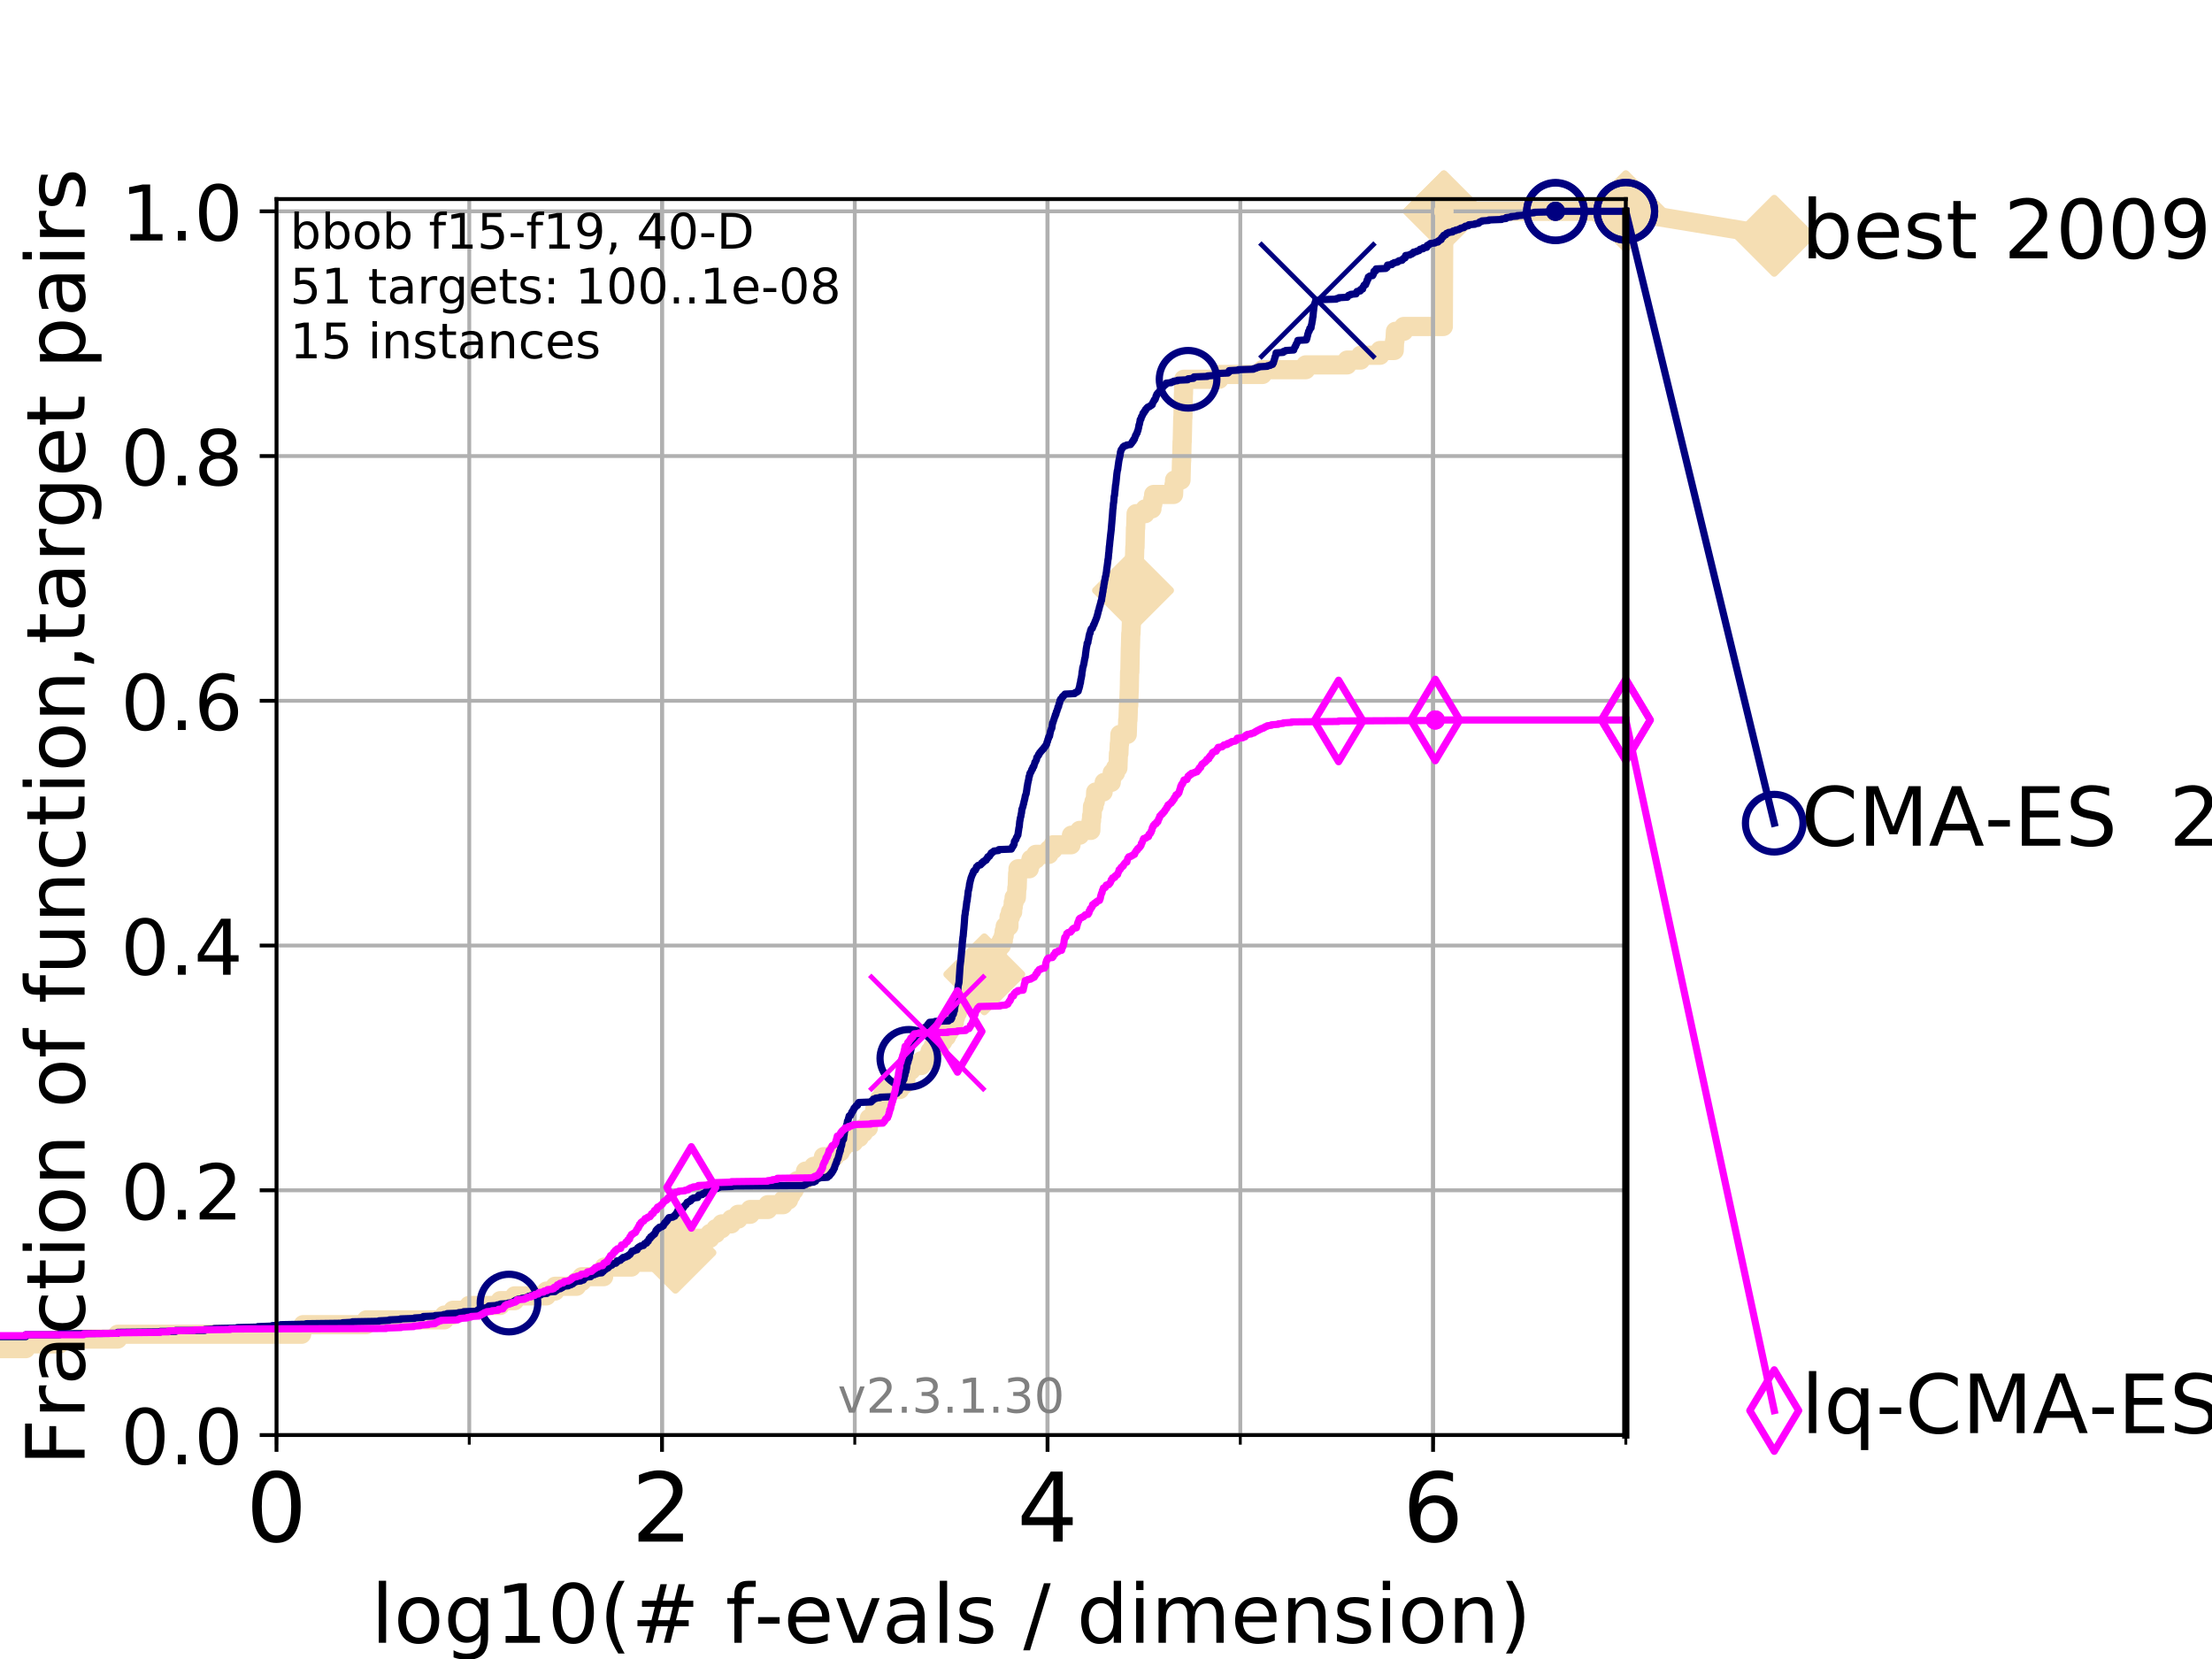 <?xml version="1.0" encoding="utf-8" standalone="no"?>
<!DOCTYPE svg PUBLIC "-//W3C//DTD SVG 1.1//EN"
  "http://www.w3.org/Graphics/SVG/1.1/DTD/svg11.dtd">
<!-- Created with matplotlib (https://matplotlib.org/) -->
<svg height="345.6pt" version="1.1" viewBox="0 0 460.8 345.6" width="460.8pt" xmlns="http://www.w3.org/2000/svg" xmlns:xlink="http://www.w3.org/1999/xlink">
 <defs>
  <style type="text/css">
*{stroke-linecap:butt;stroke-linejoin:round;}
  </style>
 </defs>
 <g id="figure_1">
  <g id="patch_1">
   <path d="M 0 345.6 
L 460.8 345.6 
L 460.8 0 
L 0 0 
z
" style="fill:#ffffff;"/>
  </g>
  <g id="axes_1">
   <g id="patch_2">
    <path d="M 57.6 298.944 
L 338.688 298.944 
L 338.688 41.472 
L 57.6 41.472 
z
" style="fill:#ffffff;"/>
   </g>
   <g id="line2d_1">
    <path d="M -1 280.949 
L 5.357 280.949 
L 5.357 279.95 
L 12.428 279.95 
L 12.428 278.95 
L 24.516 278.95 
L 24.516 277.95 
L 62.834 277.95 
L 62.834 276.951 
L 63.154 276.951 
L 63.154 275.951 
L 76.317 275.951 
L 76.317 274.951 
L 92.563 274.951 
L 92.563 273.952 
L 94.348 273.952 
L 94.348 272.952 
L 97.712 272.952 
L 97.712 271.952 
L 104.205 271.952 
L 104.205 270.952 
L 107.213 270.952 
L 107.213 269.953 
L 113.839 269.953 
L 113.839 268.953 
L 115.633 268.953 
L 115.633 267.953 
L 120.118 267.953 
L 120.118 266.954 
L 121.208 266.954 
L 121.208 265.954 
L 125.753 265.954 
L 125.753 264.954 
L 125.875 264.954 
L 125.875 263.955 
L 131.509 263.955 
L 131.509 262.955 
L 137.954 262.955 
L 137.954 261.955 
L 138.845 261.955 
L 138.845 260.956 
L 140.708 260.956 
L 140.708 259.956 
L 142.456 259.956 
L 142.456 258.956 
L 142.633 258.956 
L 142.633 257.956 
L 147.895 257.956 
L 147.895 256.957 
L 149.111 256.957 
L 149.111 255.957 
L 150.344 255.957 
L 150.344 254.957 
L 152.345 254.957 
L 152.345 253.958 
L 153.775 253.958 
L 153.775 252.958 
L 156.279 252.958 
L 156.279 251.958 
L 159.954 251.958 
L 159.954 250.959 
L 163.142 250.959 
L 163.142 249.959 
L 164.278 249.959 
L 164.278 248.959 
L 164.782 248.959 
L 164.782 247.959 
L 165.422 247.959 
L 165.422 246.96 
L 166.039 246.96 
L 166.039 245.96 
L 167.488 245.96 
L 167.488 244.96 
L 167.793 244.96 
L 167.793 243.961 
L 169.513 243.961 
L 169.513 242.961 
L 171.171 242.961 
L 171.171 241.961 
L 171.54 241.961 
L 171.54 240.962 
L 173.875 240.962 
L 173.875 239.962 
L 175.06 239.962 
L 175.06 238.962 
L 175.712 238.962 
L 175.712 237.962 
L 177.825 237.962 
L 177.825 236.963 
L 179.002 236.963 
L 179.002 235.963 
L 179.895 235.963 
L 179.895 234.963 
L 180.904 234.963 
L 180.904 233.964 
L 181.08 233.964 
L 181.08 232.964 
L 182.071 232.964 
L 182.071 231.964 
L 182.239 231.964 
L 182.239 230.965 
L 182.628 230.965 
L 182.628 229.965 
L 183.223 229.965 
L 183.223 228.965 
L 183.874 228.965 
L 183.874 227.966 
L 184.403 227.966 
L 184.403 226.966 
L 187.43 226.966 
L 187.43 225.966 
L 188.346 225.966 
L 188.346 224.966 
L 188.703 224.966 
L 188.727 222.967 
L 189.795 222.967 
L 189.795 221.967 
L 191.945 221.967 
L 191.945 220.968 
L 193.364 220.968 
L 193.364 219.968 
L 193.754 219.968 
L 193.754 218.968 
L 194.373 218.968 
L 194.373 217.969 
L 195.706 217.969 
L 195.706 216.969 
L 196.425 216.969 
L 196.425 215.969 
L 197.178 215.969 
L 197.178 214.969 
L 197.75 214.969 
L 197.75 213.97 
L 198.237 213.97 
L 198.237 212.97 
L 198.812 212.97 
L 198.812 211.97 
L 199.049 211.97 
L 199.049 210.971 
L 199.466 210.971 
L 199.466 209.971 
L 199.779 209.971 
L 199.779 208.971 
L 200.797 208.971 
L 200.797 207.972 
L 203.19 207.972 
L 203.19 206.972 
L 203.682 206.972 
L 203.682 205.972 
L 203.961 205.972 
L 203.961 204.972 
L 204.163 204.972 
L 204.163 203.973 
L 204.999 203.973 
L 205.049 201.973 
L 205.275 201.973 
L 205.345 199.974 
L 206.826 199.974 
L 206.826 198.974 
L 207.207 198.974 
L 207.207 197.975 
L 207.93 197.975 
L 207.93 196.975 
L 208.597 196.975 
L 208.597 195.975 
L 209.011 195.975 
L 209.011 194.975 
L 209.179 194.975 
L 209.179 193.976 
L 209.398 193.976 
L 209.398 192.976 
L 210.18 192.976 
L 210.202 190.977 
L 210.497 190.977 
L 210.497 189.977 
L 210.957 189.977 
L 210.957 188.977 
L 211.072 188.977 
L 211.072 187.978 
L 211.257 187.978 
L 211.257 186.978 
L 211.731 186.978 
L 211.822 184.979 
L 211.895 184.979 
L 211.991 181.979 
L 212.071 181.979 
L 212.071 180.98 
L 214.41 180.98 
L 214.41 179.98 
L 214.772 179.98 
L 214.772 178.98 
L 215.782 178.98 
L 215.782 177.981 
L 218.506 177.981 
L 218.506 176.981 
L 219.385 176.981 
L 219.385 175.981 
L 223.12 175.981 
L 223.204 173.982 
L 224.917 173.982 
L 224.917 172.982 
L 227.244 172.982 
L 227.299 170.983 
L 227.394 170.983 
L 227.394 169.983 
L 227.509 169.983 
L 227.59 167.984 
L 227.904 167.984 
L 227.904 166.984 
L 228.166 166.984 
L 228.249 164.985 
L 229.803 164.985 
L 229.803 163.985 
L 230.021 163.985 
L 230.021 162.985 
L 231.496 162.985 
L 231.496 161.985 
L 231.701 161.985 
L 231.701 160.986 
L 232.377 160.986 
L 232.377 159.986 
L 232.883 159.986 
L 232.992 156.987 
L 233.091 156.987 
L 233.165 154.988 
L 233.224 154.988 
L 233.297 152.988 
L 234.827 152.988 
L 234.923 149.989 
L 234.978 149.989 
L 235.077 146.99 
L 235.128 146.99 
L 235.224 143.991 
L 235.248 143.991 
L 235.316 139.992 
L 235.371 139.992 
L 235.465 134.994 
L 235.482 134.994 
L 235.56 131.995 
L 235.611 131.995 
L 235.711 128.995 
L 235.755 128.995 
L 235.85 125.996 
L 235.902 125.996 
L 235.986 122.997 
L 236.03 122.997 
L 236.125 119.998 
L 236.175 119.998 
L 236.268 116.999 
L 236.313 116.999 
L 236.405 114 
L 236.449 114 
L 236.535 110.001 
L 236.581 110.001 
L 236.668 107.002 
L 238.556 107.002 
L 238.556 106.002 
L 239.972 106.002 
L 239.972 105.003 
L 240.155 105.003 
L 240.155 104.003 
L 240.328 104.003 
L 240.328 103.003 
L 244.477 103.003 
L 244.56 101.004 
L 244.68 101.004 
L 244.68 100.004 
L 246.027 100.004 
L 246.128 96.005 
L 246.158 96.005 
L 246.248 92.007 
L 246.28 92.007 
L 246.391 87.008 
L 246.424 87.008 
L 246.526 82.01 
L 246.547 82.01 
L 246.593 79.011 
L 253.963 79.011 
L 253.963 78.011 
L 262.988 78.011 
L 262.988 77.011 
L 272.003 77.011 
L 272.003 76.012 
L 280.637 76.012 
L 280.637 75.012 
L 283.437 75.012 
L 283.437 74.012 
L 287.477 74.012 
L 287.477 73.012 
L 290.443 73.012 
L 290.516 71.013 
L 290.592 71.013 
L 290.698 69.014 
L 292.42 69.014 
L 292.42 68.014 
L 300.672 68.014 
L 300.779 44.021 
L 338.688 44.021 
L 338.688 44.021 
" style="fill:none;stroke:#f5deb3;stroke-linecap:square;stroke-width:4;"/>
   </g>
   <g id="line2d_2">
    <defs>
     <path d="M -0 7.778 
L 7.778 0 
L 0 -7.778 
L -7.778 -0 
z
" id="ma56a7e7ca1" style="stroke:#f5deb3;stroke-linejoin:miter;stroke-width:1.5;"/>
    </defs>
    <g>
     <use style="fill:#f5deb3;stroke:#f5deb3;stroke-linejoin:miter;stroke-width:1.5;" x="140.708" xlink:href="#ma56a7e7ca1" y="260.956"/>
     <use style="fill:#f5deb3;stroke:#f5deb3;stroke-linejoin:miter;stroke-width:1.5;" x="205.049" xlink:href="#ma56a7e7ca1" y="202.973"/>
     <use style="fill:#f5deb3;stroke:#f5deb3;stroke-linejoin:miter;stroke-width:1.5;" x="236.03" xlink:href="#ma56a7e7ca1" y="122.997"/>
     <use style="fill:#f5deb3;stroke:#f5deb3;stroke-linejoin:miter;stroke-width:1.5;" x="300.779" xlink:href="#ma56a7e7ca1" y="44.021"/>
     <use style="fill:#f5deb3;stroke:#f5deb3;stroke-linejoin:miter;stroke-width:1.5;" x="300.779" xlink:href="#ma56a7e7ca1" y="44.021"/>
     <use style="fill:#f5deb3;stroke:#f5deb3;stroke-linejoin:miter;stroke-width:1.5;" x="338.688" xlink:href="#ma56a7e7ca1" y="44.021"/>
    </g>
   </g>
   <g id="line2d_3">
    <path style="fill:none;stroke:#f5deb3;stroke-linecap:square;stroke-width:4;"/>
    <g/>
   </g>
   <g id="line2d_4">
    <path d="M 338.688 44.021 
L 369.608 49.12 
" style="fill:none;stroke:#f5deb3;stroke-linecap:square;stroke-width:4;"/>
    <g>
     <use style="fill:#f5deb3;stroke:#f5deb3;stroke-linejoin:miter;stroke-width:1.5;" x="338.688" xlink:href="#ma56a7e7ca1" y="44.021"/>
     <use style="fill:#f5deb3;stroke:#f5deb3;stroke-linejoin:miter;stroke-width:1.5;" x="369.608" xlink:href="#ma56a7e7ca1" y="49.12"/>
    </g>
   </g>
   <g id="matplotlib.axis_1">
    <g id="xtick_1">
     <g id="line2d_5">
      <path clip-path="url(#p9f8f5e320e)" d="M 57.6 298.944 
L 57.6 41.472 
" style="fill:none;stroke:#b0b0b0;stroke-linecap:square;stroke-width:0.8;"/>
     </g>
     <g id="line2d_6">
      <defs>
       <path d="M 0 0 
L 0 3.5 
" id="m9878ce1271" style="stroke:#000000;stroke-width:0.8;"/>
      </defs>
      <g>
       <use style="stroke:#000000;stroke-width:0.8;" x="57.6" xlink:href="#m9878ce1271" y="298.944"/>
      </g>
     </g>
     <g id="text_1">
      <!-- 0 -->
      <defs>
       <path d="M 31.781 66.406 
Q 24.172 66.406 20.328 58.906 
Q 16.5 51.422 16.5 36.375 
Q 16.5 21.391 20.328 13.891 
Q 24.172 6.391 31.781 6.391 
Q 39.453 6.391 43.281 13.891 
Q 47.125 21.391 47.125 36.375 
Q 47.125 51.422 43.281 58.906 
Q 39.453 66.406 31.781 66.406 
z
M 31.781 74.219 
Q 44.047 74.219 50.516 64.516 
Q 56.984 54.828 56.984 36.375 
Q 56.984 17.969 50.516 8.266 
Q 44.047 -1.422 31.781 -1.422 
Q 19.531 -1.422 13.062 8.266 
Q 6.594 17.969 6.594 36.375 
Q 6.594 54.828 13.062 64.516 
Q 19.531 74.219 31.781 74.219 
z
" id="DejaVuSans-48"/>
      </defs>
      <g transform="translate(51.237 321.141)scale(0.2 -0.2)">
       <use xlink:href="#DejaVuSans-48"/>
      </g>
     </g>
    </g>
    <g id="xtick_2">
     <g id="line2d_7">
      <path clip-path="url(#p9f8f5e320e)" d="M 137.911 298.944 
L 137.911 41.472 
" style="fill:none;stroke:#b0b0b0;stroke-linecap:square;stroke-width:0.8;"/>
     </g>
     <g id="line2d_8">
      <g>
       <use style="stroke:#000000;stroke-width:0.8;" x="137.911" xlink:href="#m9878ce1271" y="298.944"/>
      </g>
     </g>
     <g id="text_2">
      <!-- 2 -->
      <defs>
       <path d="M 19.188 8.297 
L 53.609 8.297 
L 53.609 0 
L 7.328 0 
L 7.328 8.297 
Q 12.938 14.109 22.625 23.891 
Q 32.328 33.688 34.812 36.531 
Q 39.547 41.844 41.422 45.531 
Q 43.312 49.219 43.312 52.781 
Q 43.312 58.594 39.234 62.25 
Q 35.156 65.922 28.609 65.922 
Q 23.969 65.922 18.812 64.312 
Q 13.672 62.703 7.812 59.422 
L 7.812 69.391 
Q 13.766 71.781 18.938 73 
Q 24.125 74.219 28.422 74.219 
Q 39.75 74.219 46.484 68.547 
Q 53.219 62.891 53.219 53.422 
Q 53.219 48.922 51.531 44.891 
Q 49.859 40.875 45.406 35.406 
Q 44.188 33.984 37.641 27.219 
Q 31.109 20.453 19.188 8.297 
z
" id="DejaVuSans-50"/>
      </defs>
      <g transform="translate(131.548 321.141)scale(0.2 -0.2)">
       <use xlink:href="#DejaVuSans-50"/>
      </g>
     </g>
    </g>
    <g id="xtick_3">
     <g id="line2d_9">
      <path clip-path="url(#p9f8f5e320e)" d="M 218.222 298.944 
L 218.222 41.472 
" style="fill:none;stroke:#b0b0b0;stroke-linecap:square;stroke-width:0.8;"/>
     </g>
     <g id="line2d_10">
      <g>
       <use style="stroke:#000000;stroke-width:0.8;" x="218.222" xlink:href="#m9878ce1271" y="298.944"/>
      </g>
     </g>
     <g id="text_3">
      <!-- 4 -->
      <defs>
       <path d="M 37.797 64.312 
L 12.891 25.391 
L 37.797 25.391 
z
M 35.203 72.906 
L 47.609 72.906 
L 47.609 25.391 
L 58.016 25.391 
L 58.016 17.188 
L 47.609 17.188 
L 47.609 0 
L 37.797 0 
L 37.797 17.188 
L 4.891 17.188 
L 4.891 26.703 
z
" id="DejaVuSans-52"/>
      </defs>
      <g transform="translate(211.859 321.141)scale(0.2 -0.2)">
       <use xlink:href="#DejaVuSans-52"/>
      </g>
     </g>
    </g>
    <g id="xtick_4">
     <g id="line2d_11">
      <path clip-path="url(#p9f8f5e320e)" d="M 298.533 298.944 
L 298.533 41.472 
" style="fill:none;stroke:#b0b0b0;stroke-linecap:square;stroke-width:0.8;"/>
     </g>
     <g id="line2d_12">
      <g>
       <use style="stroke:#000000;stroke-width:0.8;" x="298.533" xlink:href="#m9878ce1271" y="298.944"/>
      </g>
     </g>
     <g id="text_4">
      <!-- 6 -->
      <defs>
       <path d="M 33.016 40.375 
Q 26.375 40.375 22.484 35.828 
Q 18.609 31.297 18.609 23.391 
Q 18.609 15.531 22.484 10.953 
Q 26.375 6.391 33.016 6.391 
Q 39.656 6.391 43.531 10.953 
Q 47.406 15.531 47.406 23.391 
Q 47.406 31.297 43.531 35.828 
Q 39.656 40.375 33.016 40.375 
z
M 52.594 71.297 
L 52.594 62.312 
Q 48.875 64.062 45.094 64.984 
Q 41.312 65.922 37.594 65.922 
Q 27.828 65.922 22.672 59.328 
Q 17.531 52.734 16.797 39.406 
Q 19.672 43.656 24.016 45.922 
Q 28.375 48.188 33.594 48.188 
Q 44.578 48.188 50.953 41.516 
Q 57.328 34.859 57.328 23.391 
Q 57.328 12.156 50.688 5.359 
Q 44.047 -1.422 33.016 -1.422 
Q 20.359 -1.422 13.672 8.266 
Q 6.984 17.969 6.984 36.375 
Q 6.984 53.656 15.188 63.938 
Q 23.391 74.219 37.203 74.219 
Q 40.922 74.219 44.703 73.484 
Q 48.484 72.75 52.594 71.297 
z
" id="DejaVuSans-54"/>
      </defs>
      <g transform="translate(292.17 321.141)scale(0.2 -0.2)">
       <use xlink:href="#DejaVuSans-54"/>
      </g>
     </g>
    </g>
    <g id="xtick_5">
     <g id="line2d_13">
      <path clip-path="url(#p9f8f5e320e)" d="M 57.6 298.944 
L 57.6 41.472 
" style="fill:none;stroke:#b0b0b0;stroke-linecap:square;stroke-width:0.8;"/>
     </g>
     <g id="line2d_14">
      <defs>
       <path d="M 0 0 
L 0 2 
" id="mcd9d437ce9" style="stroke:#000000;stroke-width:0.6;"/>
      </defs>
      <g>
       <use style="stroke:#000000;stroke-width:0.6;" x="57.6" xlink:href="#mcd9d437ce9" y="298.944"/>
      </g>
     </g>
    </g>
    <g id="xtick_6">
     <g id="line2d_15">
      <path clip-path="url(#p9f8f5e320e)" d="M 97.755 298.944 
L 97.755 41.472 
" style="fill:none;stroke:#b0b0b0;stroke-linecap:square;stroke-width:0.8;"/>
     </g>
     <g id="line2d_16">
      <g>
       <use style="stroke:#000000;stroke-width:0.6;" x="97.755" xlink:href="#mcd9d437ce9" y="298.944"/>
      </g>
     </g>
    </g>
    <g id="xtick_7">
     <g id="line2d_17">
      <path clip-path="url(#p9f8f5e320e)" d="M 137.911 298.944 
L 137.911 41.472 
" style="fill:none;stroke:#b0b0b0;stroke-linecap:square;stroke-width:0.8;"/>
     </g>
     <g id="line2d_18">
      <g>
       <use style="stroke:#000000;stroke-width:0.6;" x="137.911" xlink:href="#mcd9d437ce9" y="298.944"/>
      </g>
     </g>
    </g>
    <g id="xtick_8">
     <g id="line2d_19">
      <path clip-path="url(#p9f8f5e320e)" d="M 178.066 298.944 
L 178.066 41.472 
" style="fill:none;stroke:#b0b0b0;stroke-linecap:square;stroke-width:0.8;"/>
     </g>
     <g id="line2d_20">
      <g>
       <use style="stroke:#000000;stroke-width:0.6;" x="178.066" xlink:href="#mcd9d437ce9" y="298.944"/>
      </g>
     </g>
    </g>
    <g id="xtick_9">
     <g id="line2d_21">
      <path clip-path="url(#p9f8f5e320e)" d="M 218.222 298.944 
L 218.222 41.472 
" style="fill:none;stroke:#b0b0b0;stroke-linecap:square;stroke-width:0.8;"/>
     </g>
     <g id="line2d_22">
      <g>
       <use style="stroke:#000000;stroke-width:0.6;" x="218.222" xlink:href="#mcd9d437ce9" y="298.944"/>
      </g>
     </g>
    </g>
    <g id="xtick_10">
     <g id="line2d_23">
      <path clip-path="url(#p9f8f5e320e)" d="M 258.377 298.944 
L 258.377 41.472 
" style="fill:none;stroke:#b0b0b0;stroke-linecap:square;stroke-width:0.8;"/>
     </g>
     <g id="line2d_24">
      <g>
       <use style="stroke:#000000;stroke-width:0.6;" x="258.377" xlink:href="#mcd9d437ce9" y="298.944"/>
      </g>
     </g>
    </g>
    <g id="xtick_11">
     <g id="line2d_25">
      <path clip-path="url(#p9f8f5e320e)" d="M 298.533 298.944 
L 298.533 41.472 
" style="fill:none;stroke:#b0b0b0;stroke-linecap:square;stroke-width:0.8;"/>
     </g>
     <g id="line2d_26">
      <g>
       <use style="stroke:#000000;stroke-width:0.6;" x="298.533" xlink:href="#mcd9d437ce9" y="298.944"/>
      </g>
     </g>
    </g>
    <g id="xtick_12">
     <g id="line2d_27">
      <path clip-path="url(#p9f8f5e320e)" d="M 338.688 298.944 
L 338.688 41.472 
" style="fill:none;stroke:#b0b0b0;stroke-linecap:square;stroke-width:0.8;"/>
     </g>
     <g id="line2d_28">
      <g>
       <use style="stroke:#000000;stroke-width:0.6;" x="338.688" xlink:href="#mcd9d437ce9" y="298.944"/>
      </g>
     </g>
    </g>
    <g id="text_5">
     <!-- log10(# f-evals / dimension) -->
     <defs>
      <path d="M 9.422 75.984 
L 18.406 75.984 
L 18.406 0 
L 9.422 0 
z
" id="DejaVuSans-108"/>
      <path d="M 30.609 48.391 
Q 23.391 48.391 19.188 42.75 
Q 14.984 37.109 14.984 27.297 
Q 14.984 17.484 19.156 11.844 
Q 23.344 6.203 30.609 6.203 
Q 37.797 6.203 41.984 11.859 
Q 46.188 17.531 46.188 27.297 
Q 46.188 37.016 41.984 42.703 
Q 37.797 48.391 30.609 48.391 
z
M 30.609 56 
Q 42.328 56 49.016 48.375 
Q 55.719 40.766 55.719 27.297 
Q 55.719 13.875 49.016 6.219 
Q 42.328 -1.422 30.609 -1.422 
Q 18.844 -1.422 12.172 6.219 
Q 5.516 13.875 5.516 27.297 
Q 5.516 40.766 12.172 48.375 
Q 18.844 56 30.609 56 
z
" id="DejaVuSans-111"/>
      <path d="M 45.406 27.984 
Q 45.406 37.75 41.375 43.109 
Q 37.359 48.484 30.078 48.484 
Q 22.859 48.484 18.828 43.109 
Q 14.797 37.75 14.797 27.984 
Q 14.797 18.266 18.828 12.891 
Q 22.859 7.516 30.078 7.516 
Q 37.359 7.516 41.375 12.891 
Q 45.406 18.266 45.406 27.984 
z
M 54.391 6.781 
Q 54.391 -7.172 48.188 -13.984 
Q 42 -20.797 29.203 -20.797 
Q 24.469 -20.797 20.266 -20.094 
Q 16.062 -19.391 12.109 -17.922 
L 12.109 -9.188 
Q 16.062 -11.328 19.922 -12.344 
Q 23.781 -13.375 27.781 -13.375 
Q 36.625 -13.375 41.016 -8.766 
Q 45.406 -4.156 45.406 5.172 
L 45.406 9.625 
Q 42.625 4.781 38.281 2.391 
Q 33.938 0 27.875 0 
Q 17.828 0 11.672 7.656 
Q 5.516 15.328 5.516 27.984 
Q 5.516 40.672 11.672 48.328 
Q 17.828 56 27.875 56 
Q 33.938 56 38.281 53.609 
Q 42.625 51.219 45.406 46.391 
L 45.406 54.688 
L 54.391 54.688 
z
" id="DejaVuSans-103"/>
      <path d="M 12.406 8.297 
L 28.516 8.297 
L 28.516 63.922 
L 10.984 60.406 
L 10.984 69.391 
L 28.422 72.906 
L 38.281 72.906 
L 38.281 8.297 
L 54.391 8.297 
L 54.391 0 
L 12.406 0 
z
" id="DejaVuSans-49"/>
      <path d="M 31 75.875 
Q 24.469 64.656 21.281 53.656 
Q 18.109 42.672 18.109 31.391 
Q 18.109 20.125 21.312 9.062 
Q 24.516 -2 31 -13.188 
L 23.188 -13.188 
Q 15.875 -1.703 12.234 9.375 
Q 8.594 20.453 8.594 31.391 
Q 8.594 42.281 12.203 53.312 
Q 15.828 64.359 23.188 75.875 
z
" id="DejaVuSans-40"/>
      <path d="M 51.125 44 
L 36.922 44 
L 32.812 27.688 
L 47.125 27.688 
z
M 43.797 71.781 
L 38.719 51.516 
L 52.984 51.516 
L 58.109 71.781 
L 65.922 71.781 
L 60.891 51.516 
L 76.125 51.516 
L 76.125 44 
L 58.984 44 
L 54.984 27.688 
L 70.516 27.688 
L 70.516 20.219 
L 53.078 20.219 
L 48 0 
L 40.188 0 
L 45.219 20.219 
L 30.906 20.219 
L 25.875 0 
L 18.016 0 
L 23.094 20.219 
L 7.719 20.219 
L 7.719 27.688 
L 24.906 27.688 
L 29 44 
L 13.281 44 
L 13.281 51.516 
L 30.906 51.516 
L 35.891 71.781 
z
" id="DejaVuSans-35"/>
      <path id="DejaVuSans-32"/>
      <path d="M 37.109 75.984 
L 37.109 68.5 
L 28.516 68.5 
Q 23.688 68.5 21.797 66.547 
Q 19.922 64.594 19.922 59.516 
L 19.922 54.688 
L 34.719 54.688 
L 34.719 47.703 
L 19.922 47.703 
L 19.922 0 
L 10.891 0 
L 10.891 47.703 
L 2.297 47.703 
L 2.297 54.688 
L 10.891 54.688 
L 10.891 58.5 
Q 10.891 67.625 15.141 71.797 
Q 19.391 75.984 28.609 75.984 
z
" id="DejaVuSans-102"/>
      <path d="M 4.891 31.391 
L 31.203 31.391 
L 31.203 23.391 
L 4.891 23.391 
z
" id="DejaVuSans-45"/>
      <path d="M 56.203 29.594 
L 56.203 25.203 
L 14.891 25.203 
Q 15.484 15.922 20.484 11.062 
Q 25.484 6.203 34.422 6.203 
Q 39.594 6.203 44.453 7.469 
Q 49.312 8.734 54.109 11.281 
L 54.109 2.781 
Q 49.266 0.734 44.188 -0.344 
Q 39.109 -1.422 33.891 -1.422 
Q 20.797 -1.422 13.156 6.188 
Q 5.516 13.812 5.516 26.812 
Q 5.516 40.234 12.766 48.109 
Q 20.016 56 32.328 56 
Q 43.359 56 49.781 48.891 
Q 56.203 41.797 56.203 29.594 
z
M 47.219 32.234 
Q 47.125 39.594 43.094 43.984 
Q 39.062 48.391 32.422 48.391 
Q 24.906 48.391 20.391 44.141 
Q 15.875 39.891 15.188 32.172 
z
" id="DejaVuSans-101"/>
      <path d="M 2.984 54.688 
L 12.5 54.688 
L 29.594 8.797 
L 46.688 54.688 
L 56.203 54.688 
L 35.688 0 
L 23.484 0 
z
" id="DejaVuSans-118"/>
      <path d="M 34.281 27.484 
Q 23.391 27.484 19.188 25 
Q 14.984 22.516 14.984 16.5 
Q 14.984 11.719 18.141 8.906 
Q 21.297 6.109 26.703 6.109 
Q 34.188 6.109 38.703 11.406 
Q 43.219 16.703 43.219 25.484 
L 43.219 27.484 
z
M 52.203 31.203 
L 52.203 0 
L 43.219 0 
L 43.219 8.297 
Q 40.141 3.328 35.547 0.953 
Q 30.953 -1.422 24.312 -1.422 
Q 15.922 -1.422 10.953 3.297 
Q 6 8.016 6 15.922 
Q 6 25.141 12.172 29.828 
Q 18.359 34.516 30.609 34.516 
L 43.219 34.516 
L 43.219 35.406 
Q 43.219 41.609 39.141 45 
Q 35.062 48.391 27.688 48.391 
Q 23 48.391 18.547 47.266 
Q 14.109 46.141 10.016 43.891 
L 10.016 52.203 
Q 14.938 54.109 19.578 55.047 
Q 24.219 56 28.609 56 
Q 40.484 56 46.344 49.844 
Q 52.203 43.703 52.203 31.203 
z
" id="DejaVuSans-97"/>
      <path d="M 44.281 53.078 
L 44.281 44.578 
Q 40.484 46.531 36.375 47.5 
Q 32.281 48.484 27.875 48.484 
Q 21.188 48.484 17.844 46.438 
Q 14.5 44.391 14.5 40.281 
Q 14.5 37.156 16.891 35.375 
Q 19.281 33.594 26.516 31.984 
L 29.594 31.297 
Q 39.156 29.25 43.188 25.516 
Q 47.219 21.781 47.219 15.094 
Q 47.219 7.469 41.188 3.016 
Q 35.156 -1.422 24.609 -1.422 
Q 20.219 -1.422 15.453 -0.562 
Q 10.688 0.297 5.422 2 
L 5.422 11.281 
Q 10.406 8.688 15.234 7.391 
Q 20.062 6.109 24.812 6.109 
Q 31.156 6.109 34.562 8.281 
Q 37.984 10.453 37.984 14.406 
Q 37.984 18.062 35.516 20.016 
Q 33.062 21.969 24.703 23.781 
L 21.578 24.516 
Q 13.234 26.266 9.516 29.906 
Q 5.812 33.547 5.812 39.891 
Q 5.812 47.609 11.281 51.797 
Q 16.75 56 26.812 56 
Q 31.781 56 36.172 55.266 
Q 40.578 54.547 44.281 53.078 
z
" id="DejaVuSans-115"/>
      <path d="M 25.391 72.906 
L 33.688 72.906 
L 8.297 -9.281 
L 0 -9.281 
z
" id="DejaVuSans-47"/>
      <path d="M 45.406 46.391 
L 45.406 75.984 
L 54.391 75.984 
L 54.391 0 
L 45.406 0 
L 45.406 8.203 
Q 42.578 3.328 38.25 0.953 
Q 33.938 -1.422 27.875 -1.422 
Q 17.969 -1.422 11.734 6.484 
Q 5.516 14.406 5.516 27.297 
Q 5.516 40.188 11.734 48.094 
Q 17.969 56 27.875 56 
Q 33.938 56 38.25 53.625 
Q 42.578 51.266 45.406 46.391 
z
M 14.797 27.297 
Q 14.797 17.391 18.875 11.75 
Q 22.953 6.109 30.078 6.109 
Q 37.203 6.109 41.297 11.75 
Q 45.406 17.391 45.406 27.297 
Q 45.406 37.203 41.297 42.844 
Q 37.203 48.484 30.078 48.484 
Q 22.953 48.484 18.875 42.844 
Q 14.797 37.203 14.797 27.297 
z
" id="DejaVuSans-100"/>
      <path d="M 9.422 54.688 
L 18.406 54.688 
L 18.406 0 
L 9.422 0 
z
M 9.422 75.984 
L 18.406 75.984 
L 18.406 64.594 
L 9.422 64.594 
z
" id="DejaVuSans-105"/>
      <path d="M 52 44.188 
Q 55.375 50.25 60.062 53.125 
Q 64.75 56 71.094 56 
Q 79.641 56 84.281 50.016 
Q 88.922 44.047 88.922 33.016 
L 88.922 0 
L 79.891 0 
L 79.891 32.719 
Q 79.891 40.578 77.094 44.375 
Q 74.312 48.188 68.609 48.188 
Q 61.625 48.188 57.562 43.547 
Q 53.516 38.922 53.516 30.906 
L 53.516 0 
L 44.484 0 
L 44.484 32.719 
Q 44.484 40.625 41.703 44.406 
Q 38.922 48.188 33.109 48.188 
Q 26.219 48.188 22.156 43.531 
Q 18.109 38.875 18.109 30.906 
L 18.109 0 
L 9.078 0 
L 9.078 54.688 
L 18.109 54.688 
L 18.109 46.188 
Q 21.188 51.219 25.484 53.609 
Q 29.781 56 35.688 56 
Q 41.656 56 45.828 52.969 
Q 50 49.953 52 44.188 
z
" id="DejaVuSans-109"/>
      <path d="M 54.891 33.016 
L 54.891 0 
L 45.906 0 
L 45.906 32.719 
Q 45.906 40.484 42.875 44.328 
Q 39.844 48.188 33.797 48.188 
Q 26.516 48.188 22.312 43.547 
Q 18.109 38.922 18.109 30.906 
L 18.109 0 
L 9.078 0 
L 9.078 54.688 
L 18.109 54.688 
L 18.109 46.188 
Q 21.344 51.125 25.703 53.562 
Q 30.078 56 35.797 56 
Q 45.219 56 50.047 50.172 
Q 54.891 44.344 54.891 33.016 
z
" id="DejaVuSans-110"/>
      <path d="M 8.016 75.875 
L 15.828 75.875 
Q 23.141 64.359 26.781 53.312 
Q 30.422 42.281 30.422 31.391 
Q 30.422 20.453 26.781 9.375 
Q 23.141 -1.703 15.828 -13.188 
L 8.016 -13.188 
Q 14.5 -2 17.703 9.062 
Q 20.906 20.125 20.906 31.391 
Q 20.906 42.672 17.703 53.656 
Q 14.5 64.656 8.016 75.875 
z
" id="DejaVuSans-41"/>
     </defs>
     <g transform="translate(77.303 342.218)scale(0.17 -0.17)">
      <use xlink:href="#DejaVuSans-108"/>
      <use x="27.783" xlink:href="#DejaVuSans-111"/>
      <use x="88.965" xlink:href="#DejaVuSans-103"/>
      <use x="152.441" xlink:href="#DejaVuSans-49"/>
      <use x="216.064" xlink:href="#DejaVuSans-48"/>
      <use x="279.688" xlink:href="#DejaVuSans-40"/>
      <use x="318.701" xlink:href="#DejaVuSans-35"/>
      <use x="402.49" xlink:href="#DejaVuSans-32"/>
      <use x="434.277" xlink:href="#DejaVuSans-102"/>
      <use x="469.404" xlink:href="#DejaVuSans-45"/>
      <use x="505.488" xlink:href="#DejaVuSans-101"/>
      <use x="567.012" xlink:href="#DejaVuSans-118"/>
      <use x="626.191" xlink:href="#DejaVuSans-97"/>
      <use x="687.471" xlink:href="#DejaVuSans-108"/>
      <use x="715.254" xlink:href="#DejaVuSans-115"/>
      <use x="767.354" xlink:href="#DejaVuSans-32"/>
      <use x="799.141" xlink:href="#DejaVuSans-47"/>
      <use x="832.832" xlink:href="#DejaVuSans-32"/>
      <use x="864.619" xlink:href="#DejaVuSans-100"/>
      <use x="928.096" xlink:href="#DejaVuSans-105"/>
      <use x="955.879" xlink:href="#DejaVuSans-109"/>
      <use x="1053.291" xlink:href="#DejaVuSans-101"/>
      <use x="1114.814" xlink:href="#DejaVuSans-110"/>
      <use x="1178.193" xlink:href="#DejaVuSans-115"/>
      <use x="1230.293" xlink:href="#DejaVuSans-105"/>
      <use x="1258.076" xlink:href="#DejaVuSans-111"/>
      <use x="1319.258" xlink:href="#DejaVuSans-110"/>
      <use x="1382.637" xlink:href="#DejaVuSans-41"/>
     </g>
    </g>
   </g>
   <g id="matplotlib.axis_2">
    <g id="ytick_1">
     <g id="line2d_29">
      <path clip-path="url(#p9f8f5e320e)" d="M 57.6 298.944 
L 338.688 298.944 
" style="fill:none;stroke:#b0b0b0;stroke-linecap:square;stroke-width:0.8;"/>
     </g>
     <g id="line2d_30">
      <defs>
       <path d="M 0 0 
L -3.5 0 
" id="m9e555269ea" style="stroke:#000000;stroke-width:0.8;"/>
      </defs>
      <g>
       <use style="stroke:#000000;stroke-width:0.8;" x="57.6" xlink:href="#m9e555269ea" y="298.944"/>
      </g>
     </g>
     <g id="text_6">
      <!-- 0.0 -->
      <defs>
       <path d="M 10.688 12.406 
L 21 12.406 
L 21 0 
L 10.688 0 
z
" id="DejaVuSans-46"/>
      </defs>
      <g transform="translate(25.155 305.023)scale(0.16 -0.16)">
       <use xlink:href="#DejaVuSans-48"/>
       <use x="63.623" xlink:href="#DejaVuSans-46"/>
       <use x="95.41" xlink:href="#DejaVuSans-48"/>
      </g>
     </g>
    </g>
    <g id="ytick_2">
     <g id="line2d_31">
      <path clip-path="url(#p9f8f5e320e)" d="M 57.6 247.959 
L 338.688 247.959 
" style="fill:none;stroke:#b0b0b0;stroke-linecap:square;stroke-width:0.8;"/>
     </g>
     <g id="line2d_32">
      <g>
       <use style="stroke:#000000;stroke-width:0.8;" x="57.6" xlink:href="#m9e555269ea" y="247.959"/>
      </g>
     </g>
     <g id="text_7">
      <!-- 0.2 -->
      <g transform="translate(25.155 254.038)scale(0.16 -0.16)">
       <use xlink:href="#DejaVuSans-48"/>
       <use x="63.623" xlink:href="#DejaVuSans-46"/>
       <use x="95.41" xlink:href="#DejaVuSans-50"/>
      </g>
     </g>
    </g>
    <g id="ytick_3">
     <g id="line2d_33">
      <path clip-path="url(#p9f8f5e320e)" d="M 57.6 196.975 
L 338.688 196.975 
" style="fill:none;stroke:#b0b0b0;stroke-linecap:square;stroke-width:0.8;"/>
     </g>
     <g id="line2d_34">
      <g>
       <use style="stroke:#000000;stroke-width:0.8;" x="57.6" xlink:href="#m9e555269ea" y="196.975"/>
      </g>
     </g>
     <g id="text_8">
      <!-- 0.4 -->
      <g transform="translate(25.155 203.054)scale(0.16 -0.16)">
       <use xlink:href="#DejaVuSans-48"/>
       <use x="63.623" xlink:href="#DejaVuSans-46"/>
       <use x="95.41" xlink:href="#DejaVuSans-52"/>
      </g>
     </g>
    </g>
    <g id="ytick_4">
     <g id="line2d_35">
      <path clip-path="url(#p9f8f5e320e)" d="M 57.6 145.99 
L 338.688 145.99 
" style="fill:none;stroke:#b0b0b0;stroke-linecap:square;stroke-width:0.8;"/>
     </g>
     <g id="line2d_36">
      <g>
       <use style="stroke:#000000;stroke-width:0.8;" x="57.6" xlink:href="#m9e555269ea" y="145.99"/>
      </g>
     </g>
     <g id="text_9">
      <!-- 0.6 -->
      <g transform="translate(25.155 152.069)scale(0.16 -0.16)">
       <use xlink:href="#DejaVuSans-48"/>
       <use x="63.623" xlink:href="#DejaVuSans-46"/>
       <use x="95.41" xlink:href="#DejaVuSans-54"/>
      </g>
     </g>
    </g>
    <g id="ytick_5">
     <g id="line2d_37">
      <path clip-path="url(#p9f8f5e320e)" d="M 57.6 95.006 
L 338.688 95.006 
" style="fill:none;stroke:#b0b0b0;stroke-linecap:square;stroke-width:0.8;"/>
     </g>
     <g id="line2d_38">
      <g>
       <use style="stroke:#000000;stroke-width:0.8;" x="57.6" xlink:href="#m9e555269ea" y="95.006"/>
      </g>
     </g>
     <g id="text_10">
      <!-- 0.8 -->
      <defs>
       <path d="M 31.781 34.625 
Q 24.75 34.625 20.719 30.859 
Q 16.703 27.094 16.703 20.516 
Q 16.703 13.922 20.719 10.156 
Q 24.75 6.391 31.781 6.391 
Q 38.812 6.391 42.859 10.172 
Q 46.922 13.969 46.922 20.516 
Q 46.922 27.094 42.891 30.859 
Q 38.875 34.625 31.781 34.625 
z
M 21.922 38.812 
Q 15.578 40.375 12.031 44.719 
Q 8.5 49.078 8.5 55.328 
Q 8.5 64.062 14.719 69.141 
Q 20.953 74.219 31.781 74.219 
Q 42.672 74.219 48.875 69.141 
Q 55.078 64.062 55.078 55.328 
Q 55.078 49.078 51.531 44.719 
Q 48 40.375 41.703 38.812 
Q 48.828 37.156 52.797 32.312 
Q 56.781 27.484 56.781 20.516 
Q 56.781 9.906 50.312 4.234 
Q 43.844 -1.422 31.781 -1.422 
Q 19.734 -1.422 13.25 4.234 
Q 6.781 9.906 6.781 20.516 
Q 6.781 27.484 10.781 32.312 
Q 14.797 37.156 21.922 38.812 
z
M 18.312 54.391 
Q 18.312 48.734 21.844 45.562 
Q 25.391 42.391 31.781 42.391 
Q 38.141 42.391 41.719 45.562 
Q 45.312 48.734 45.312 54.391 
Q 45.312 60.062 41.719 63.234 
Q 38.141 66.406 31.781 66.406 
Q 25.391 66.406 21.844 63.234 
Q 18.312 60.062 18.312 54.391 
z
" id="DejaVuSans-56"/>
      </defs>
      <g transform="translate(25.155 101.085)scale(0.16 -0.16)">
       <use xlink:href="#DejaVuSans-48"/>
       <use x="63.623" xlink:href="#DejaVuSans-46"/>
       <use x="95.41" xlink:href="#DejaVuSans-56"/>
      </g>
     </g>
    </g>
    <g id="ytick_6">
     <g id="line2d_39">
      <path clip-path="url(#p9f8f5e320e)" d="M 57.6 44.021 
L 338.688 44.021 
" style="fill:none;stroke:#b0b0b0;stroke-linecap:square;stroke-width:0.8;"/>
     </g>
     <g id="line2d_40">
      <g>
       <use style="stroke:#000000;stroke-width:0.8;" x="57.6" xlink:href="#m9e555269ea" y="44.021"/>
      </g>
     </g>
     <g id="text_11">
      <!-- 1.0 -->
      <g transform="translate(25.155 50.1)scale(0.16 -0.16)">
       <use xlink:href="#DejaVuSans-49"/>
       <use x="63.623" xlink:href="#DejaVuSans-46"/>
       <use x="95.41" xlink:href="#DejaVuSans-48"/>
      </g>
     </g>
    </g>
    <g id="text_12">
     <!-- Fraction of function,target pairs -->
     <defs>
      <path d="M 9.812 72.906 
L 51.703 72.906 
L 51.703 64.594 
L 19.672 64.594 
L 19.672 43.109 
L 48.578 43.109 
L 48.578 34.812 
L 19.672 34.812 
L 19.672 0 
L 9.812 0 
z
" id="DejaVuSans-70"/>
      <path d="M 41.109 46.297 
Q 39.594 47.172 37.812 47.578 
Q 36.031 48 33.891 48 
Q 26.266 48 22.188 43.047 
Q 18.109 38.094 18.109 28.812 
L 18.109 0 
L 9.078 0 
L 9.078 54.688 
L 18.109 54.688 
L 18.109 46.188 
Q 20.953 51.172 25.484 53.578 
Q 30.031 56 36.531 56 
Q 37.453 56 38.578 55.875 
Q 39.703 55.766 41.062 55.516 
z
" id="DejaVuSans-114"/>
      <path d="M 48.781 52.594 
L 48.781 44.188 
Q 44.969 46.297 41.141 47.344 
Q 37.312 48.391 33.406 48.391 
Q 24.656 48.391 19.812 42.844 
Q 14.984 37.312 14.984 27.297 
Q 14.984 17.281 19.812 11.734 
Q 24.656 6.203 33.406 6.203 
Q 37.312 6.203 41.141 7.25 
Q 44.969 8.297 48.781 10.406 
L 48.781 2.094 
Q 45.016 0.344 40.984 -0.531 
Q 36.969 -1.422 32.422 -1.422 
Q 20.062 -1.422 12.781 6.344 
Q 5.516 14.109 5.516 27.297 
Q 5.516 40.672 12.859 48.328 
Q 20.219 56 33.016 56 
Q 37.156 56 41.109 55.141 
Q 45.062 54.297 48.781 52.594 
z
" id="DejaVuSans-99"/>
      <path d="M 18.312 70.219 
L 18.312 54.688 
L 36.812 54.688 
L 36.812 47.703 
L 18.312 47.703 
L 18.312 18.016 
Q 18.312 11.328 20.141 9.422 
Q 21.969 7.516 27.594 7.516 
L 36.812 7.516 
L 36.812 0 
L 27.594 0 
Q 17.188 0 13.234 3.875 
Q 9.281 7.766 9.281 18.016 
L 9.281 47.703 
L 2.688 47.703 
L 2.688 54.688 
L 9.281 54.688 
L 9.281 70.219 
z
" id="DejaVuSans-116"/>
      <path d="M 8.5 21.578 
L 8.5 54.688 
L 17.484 54.688 
L 17.484 21.922 
Q 17.484 14.156 20.5 10.266 
Q 23.531 6.391 29.594 6.391 
Q 36.859 6.391 41.078 11.031 
Q 45.312 15.672 45.312 23.688 
L 45.312 54.688 
L 54.297 54.688 
L 54.297 0 
L 45.312 0 
L 45.312 8.406 
Q 42.047 3.422 37.719 1 
Q 33.406 -1.422 27.688 -1.422 
Q 18.266 -1.422 13.375 4.438 
Q 8.5 10.297 8.5 21.578 
z
M 31.109 56 
z
" id="DejaVuSans-117"/>
      <path d="M 11.719 12.406 
L 22.016 12.406 
L 22.016 4 
L 14.016 -11.625 
L 7.719 -11.625 
L 11.719 4 
z
" id="DejaVuSans-44"/>
      <path d="M 18.109 8.203 
L 18.109 -20.797 
L 9.078 -20.797 
L 9.078 54.688 
L 18.109 54.688 
L 18.109 46.391 
Q 20.953 51.266 25.266 53.625 
Q 29.594 56 35.594 56 
Q 45.562 56 51.781 48.094 
Q 58.016 40.188 58.016 27.297 
Q 58.016 14.406 51.781 6.484 
Q 45.562 -1.422 35.594 -1.422 
Q 29.594 -1.422 25.266 0.953 
Q 20.953 3.328 18.109 8.203 
z
M 48.688 27.297 
Q 48.688 37.203 44.609 42.844 
Q 40.531 48.484 33.406 48.484 
Q 26.266 48.484 22.188 42.844 
Q 18.109 37.203 18.109 27.297 
Q 18.109 17.391 22.188 11.75 
Q 26.266 6.109 33.406 6.109 
Q 40.531 6.109 44.609 11.75 
Q 48.688 17.391 48.688 27.297 
z
" id="DejaVuSans-112"/>
     </defs>
     <g transform="translate(17.62 305.347)rotate(-90)scale(0.17 -0.17)">
      <use xlink:href="#DejaVuSans-70"/>
      <use x="57.41" xlink:href="#DejaVuSans-114"/>
      <use x="98.523" xlink:href="#DejaVuSans-97"/>
      <use x="159.803" xlink:href="#DejaVuSans-99"/>
      <use x="214.783" xlink:href="#DejaVuSans-116"/>
      <use x="253.992" xlink:href="#DejaVuSans-105"/>
      <use x="281.775" xlink:href="#DejaVuSans-111"/>
      <use x="342.957" xlink:href="#DejaVuSans-110"/>
      <use x="406.336" xlink:href="#DejaVuSans-32"/>
      <use x="438.123" xlink:href="#DejaVuSans-111"/>
      <use x="499.305" xlink:href="#DejaVuSans-102"/>
      <use x="534.51" xlink:href="#DejaVuSans-32"/>
      <use x="566.297" xlink:href="#DejaVuSans-102"/>
      <use x="601.502" xlink:href="#DejaVuSans-117"/>
      <use x="664.881" xlink:href="#DejaVuSans-110"/>
      <use x="728.26" xlink:href="#DejaVuSans-99"/>
      <use x="783.24" xlink:href="#DejaVuSans-116"/>
      <use x="822.449" xlink:href="#DejaVuSans-105"/>
      <use x="850.232" xlink:href="#DejaVuSans-111"/>
      <use x="911.414" xlink:href="#DejaVuSans-110"/>
      <use x="974.793" xlink:href="#DejaVuSans-44"/>
      <use x="1006.58" xlink:href="#DejaVuSans-116"/>
      <use x="1045.789" xlink:href="#DejaVuSans-97"/>
      <use x="1107.068" xlink:href="#DejaVuSans-114"/>
      <use x="1148.166" xlink:href="#DejaVuSans-103"/>
      <use x="1211.643" xlink:href="#DejaVuSans-101"/>
      <use x="1273.166" xlink:href="#DejaVuSans-116"/>
      <use x="1312.375" xlink:href="#DejaVuSans-32"/>
      <use x="1344.162" xlink:href="#DejaVuSans-112"/>
      <use x="1407.639" xlink:href="#DejaVuSans-97"/>
      <use x="1468.918" xlink:href="#DejaVuSans-105"/>
      <use x="1496.701" xlink:href="#DejaVuSans-114"/>
      <use x="1537.814" xlink:href="#DejaVuSans-115"/>
     </g>
    </g>
   </g>
   <g id="line2d_41">
    <defs>
     <path d="M 0 1.5 
C 0.398 1.5 0.779 1.342 1.061 1.061 
C 1.342 0.779 1.5 0.398 1.5 0 
C 1.5 -0.398 1.342 -0.779 1.061 -1.061 
C 0.779 -1.342 0.398 -1.5 0 -1.5 
C -0.398 -1.5 -0.779 -1.342 -1.061 -1.061 
C -1.342 -0.779 -1.5 -0.398 -1.5 0 
C -1.5 0.398 -1.342 0.779 -1.061 1.061 
C -0.779 1.342 -0.398 1.5 0 1.5 
z
" id="m9ca91e15bb" style="stroke:#f5deb3;"/>
    </defs>
    <g>
     <use style="fill:#f5deb3;stroke:#f5deb3;" x="300.779" xlink:href="#m9ca91e15bb" y="44.021"/>
     <use style="fill:#f5deb3;stroke:#f5deb3;" x="300.779" xlink:href="#m9ca91e15bb" y="44.021"/>
    </g>
   </g>
   <g id="line2d_42">
    <defs>
     <path d="M 0 1.5 
C 0.398 1.5 0.779 1.342 1.061 1.061 
C 1.342 0.779 1.5 0.398 1.5 0 
C 1.5 -0.398 1.342 -0.779 1.061 -1.061 
C 0.779 -1.342 0.398 -1.5 0 -1.5 
C -0.398 -1.5 -0.779 -1.342 -1.061 -1.061 
C -1.342 -0.779 -1.5 -0.398 -1.5 0 
C -1.5 0.398 -1.342 0.779 -1.061 1.061 
C -0.779 1.342 -0.398 1.5 0 1.5 
z
" id="mbeff9ca37b" style="stroke:#000080;"/>
    </defs>
    <g>
     <use style="fill:#000080;stroke:#000080;" x="324.04" xlink:href="#mbeff9ca37b" y="44.021"/>
     <use style="fill:#000080;stroke:#000080;" x="324.04" xlink:href="#mbeff9ca37b" y="44.021"/>
    </g>
   </g>
   <g id="line2d_43">
    <path d="M -1 278.45 
L 5.357 278.45 
L 5.357 278.05 
L 12.428 278.05 
L 12.428 277.85 
L 24.516 277.75 
L 24.516 277.55 
L 33.424 277.451 
L 33.424 277.351 
L 36.604 277.351 
L 36.604 277.151 
L 42.678 277.151 
L 42.678 276.951 
L 44.617 276.851 
L 44.617 276.751 
L 49.403 276.651 
L 49.403 276.551 
L 53.709 276.451 
L 53.709 276.351 
L 56.705 276.251 
L 56.705 276.151 
L 58.451 276.051 
L 58.451 275.951 
L 63.777 275.851 
L 63.777 275.751 
L 71.35 275.651 
L 71.35 275.551 
L 73.404 275.451 
L 73.404 275.351 
L 78.942 275.251 
L 78.942 275.151 
L 81.109 275.051 
L 81.109 274.951 
L 83.438 274.851 
L 83.438 274.751 
L 86.351 274.651 
L 86.351 274.551 
L 88.105 274.451 
L 88.18 274.251 
L 90.641 274.152 
L 90.641 274.052 
L 92.386 273.952 
L 92.386 273.852 
L 93.141 273.752 
L 93.141 273.652 
L 95.526 273.552 
L 95.526 273.452 
L 96.583 273.352 
L 96.583 273.252 
L 99.298 273.152 
L 99.298 273.052 
L 99.575 272.952 
L 99.575 272.852 
L 100.268 272.752 
L 100.268 272.652 
L 101.08 272.552 
L 101.08 272.452 
L 101.577 272.452 
L 101.577 272.252 
L 101.82 272.152 
L 101.82 272.052 
L 103.53 271.952 
L 103.53 271.852 
L 104.235 271.752 
L 104.235 271.652 
L 105.87 271.552 
L 105.87 271.452 
L 106.751 271.352 
L 106.751 271.252 
L 107.086 271.152 
L 107.086 271.052 
L 107.415 270.952 
L 107.415 270.853 
L 107.884 270.753 
L 107.884 270.653 
L 108.718 270.553 
L 108.718 270.453 
L 109.69 270.353 
L 109.69 270.253 
L 110.082 270.153 
L 110.082 270.053 
L 110.694 269.953 
L 110.694 269.853 
L 112.656 269.753 
L 112.711 269.553 
L 113.926 269.453 
L 113.926 269.353 
L 114.233 269.253 
L 114.233 269.153 
L 115.633 269.053 
L 115.742 268.853 
L 116.05 268.753 
L 116.111 268.553 
L 116.769 268.453 
L 116.769 268.353 
L 117.131 268.253 
L 117.131 268.153 
L 117.388 268.053 
L 117.388 267.953 
L 118.404 267.853 
L 118.404 267.753 
L 118.93 267.653 
L 118.93 267.554 
L 119.326 267.454 
L 119.326 267.354 
L 119.553 267.254 
L 119.553 267.154 
L 119.911 267.054 
L 119.911 266.954 
L 120.991 266.854 
L 120.991 266.754 
L 121.546 266.654 
L 121.601 266.354 
L 121.91 266.254 
L 121.942 266.054 
L 123.06 265.954 
L 123.06 265.854 
L 123.243 265.754 
L 123.243 265.654 
L 123.81 265.554 
L 123.81 265.454 
L 124.34 265.354 
L 124.34 265.254 
L 125.372 265.154 
L 125.408 264.954 
L 125.692 264.854 
L 125.744 264.554 
L 126.168 264.454 
L 126.27 264.255 
L 126.649 264.155 
L 126.649 264.055 
L 126.855 263.955 
L 126.855 263.855 
L 127.027 263.755 
L 127.027 263.655 
L 127.485 263.555 
L 127.572 263.255 
L 128.298 263.155 
L 128.298 263.055 
L 128.516 262.955 
L 128.568 262.655 
L 129.248 262.555 
L 129.248 262.455 
L 129.426 262.355 
L 129.426 262.255 
L 129.749 262.155 
L 129.798 261.955 
L 130.412 261.855 
L 130.412 261.755 
L 130.849 261.655 
L 130.933 261.455 
L 131.23 261.355 
L 131.23 261.255 
L 131.37 261.155 
L 131.465 260.956 
L 131.578 260.856 
L 131.647 260.656 
L 132.17 260.556 
L 132.17 260.456 
L 132.724 260.356 
L 132.83 259.956 
L 133.09 259.856 
L 133.09 259.756 
L 133.443 259.656 
L 133.443 259.556 
L 134.058 259.456 
L 134.123 259.256 
L 134.29 259.156 
L 134.29 259.056 
L 134.709 258.956 
L 134.803 258.656 
L 135.056 258.556 
L 135.128 258.256 
L 135.215 258.156 
L 135.215 258.056 
L 135.472 257.956 
L 135.532 257.657 
L 135.82 257.557 
L 135.928 257.357 
L 136.141 257.257 
L 136.141 257.157 
L 136.381 257.057 
L 136.476 256.757 
L 136.58 256.657 
L 136.645 256.357 
L 136.799 256.257 
L 136.799 256.157 
L 136.993 256.057 
L 136.993 255.957 
L 137.308 255.857 
L 137.344 255.657 
L 137.902 255.557 
L 137.902 255.457 
L 138.201 255.357 
L 138.265 255.057 
L 138.431 254.957 
L 138.443 254.757 
L 138.699 254.657 
L 138.741 254.457 
L 138.96 254.358 
L 138.972 254.158 
L 139.148 254.058 
L 139.168 253.858 
L 139.342 253.758 
L 139.342 253.658 
L 140.158 253.558 
L 140.158 253.458 
L 140.57 253.358 
L 140.623 253.058 
L 140.867 252.958 
L 140.944 252.658 
L 141.08 252.558 
L 141.167 252.258 
L 141.289 252.158 
L 141.293 251.958 
L 141.687 251.858 
L 141.687 251.758 
L 142.335 251.658 
L 142.372 251.358 
L 142.617 251.258 
L 142.706 251.059 
L 142.92 250.959 
L 143.031 250.659 
L 143.151 250.559 
L 143.151 250.459 
L 143.531 250.359 
L 143.531 250.259 
L 143.875 250.159 
L 143.875 250.059 
L 144.048 249.959 
L 144.066 249.759 
L 144.442 249.659 
L 144.442 249.559 
L 145.359 249.459 
L 145.412 249.159 
L 145.568 249.059 
L 145.568 248.959 
L 146.294 248.859 
L 146.405 248.659 
L 146.888 248.559 
L 146.958 248.359 
L 147.121 248.259 
L 147.121 248.159 
L 148.152 248.059 
L 148.152 247.959 
L 148.395 247.859 
L 148.481 247.66 
L 149.432 247.56 
L 149.432 247.46 
L 149.872 247.36 
L 149.872 247.26 
L 152.559 247.16 
L 152.559 247.06 
L 167.417 246.96 
L 167.417 246.86 
L 167.899 246.76 
L 167.945 246.56 
L 168.57 246.46 
L 168.57 246.36 
L 169.514 246.26 
L 169.514 246.16 
L 169.91 246.06 
L 170.016 245.76 
L 170.21 245.66 
L 170.21 245.56 
L 170.639 245.46 
L 170.639 245.36 
L 172.38 245.26 
L 172.398 245.06 
L 172.774 244.96 
L 172.794 244.76 
L 173.017 244.66 
L 173.051 244.461 
L 173.265 244.361 
L 173.341 244.061 
L 173.522 243.961 
L 173.603 243.761 
L 173.662 243.661 
L 173.71 243.461 
L 173.83 243.361 
L 173.934 242.861 
L 174.018 242.761 
L 174.126 242.361 
L 174.247 242.261 
L 174.333 241.761 
L 174.42 241.661 
L 174.489 241.461 
L 174.578 241.361 
L 174.688 240.862 
L 174.734 240.762 
L 174.827 240.362 
L 174.882 240.262 
L 174.918 239.862 
L 175.045 239.762 
L 175.153 239.062 
L 175.2 238.962 
L 175.302 238.662 
L 175.335 238.562 
L 175.428 237.863 
L 175.49 237.763 
L 175.557 237.463 
L 175.718 237.363 
L 175.81 236.563 
L 175.854 236.463 
L 175.922 235.763 
L 175.983 235.663 
L 176.062 235.363 
L 176.13 235.263 
L 176.22 234.763 
L 176.329 234.663 
L 176.412 234.164 
L 176.475 234.064 
L 176.533 233.564 
L 176.654 233.464 
L 176.758 232.964 
L 176.805 232.864 
L 176.901 232.464 
L 177.197 232.364 
L 177.277 232.064 
L 177.391 231.964 
L 177.442 231.664 
L 177.606 231.564 
L 177.642 231.364 
L 177.8 231.265 
L 177.899 230.865 
L 178.085 230.765 
L 178.085 230.665 
L 178.279 230.565 
L 178.327 230.365 
L 178.64 230.265 
L 178.732 229.865 
L 178.894 229.765 
L 178.894 229.665 
L 181.469 229.565 
L 181.526 229.365 
L 181.807 229.265 
L 181.807 229.165 
L 181.935 229.065 
L 181.935 228.965 
L 182.422 228.865 
L 182.422 228.765 
L 183.356 228.665 
L 183.356 228.565 
L 185.921 228.465 
L 185.921 228.365 
L 186.19 228.265 
L 186.247 228.065 
L 186.483 227.966 
L 186.483 227.866 
L 186.84 227.766 
L 186.842 227.566 
L 187.092 227.466 
L 187.092 227.366 
L 187.341 227.266 
L 187.447 226.866 
L 187.616 226.766 
L 187.678 226.266 
L 187.78 226.166 
L 187.872 225.866 
L 187.91 225.766 
L 187.972 225.366 
L 188.076 225.266 
L 188.168 224.966 
L 188.296 224.866 
L 188.398 224.167 
L 188.492 224.067 
L 188.597 223.367 
L 188.707 223.267 
L 188.793 222.767 
L 188.841 222.667 
L 188.95 221.767 
L 189.01 221.667 
L 189.076 221.368 
L 189.156 221.268 
L 189.239 220.768 
L 189.326 220.668 
L 189.436 220.268 
L 189.445 220.168 
L 189.524 219.468 
L 189.627 219.368 
L 189.728 218.868 
L 189.753 218.768 
L 189.861 218.069 
L 189.963 217.969 
L 190.016 217.469 
L 190.133 217.369 
L 190.191 217.169 
L 190.33 217.069 
L 190.375 216.669 
L 190.465 216.569 
L 190.57 216.069 
L 190.657 215.969 
L 190.657 215.869 
L 190.833 215.769 
L 190.89 215.569 
L 191.319 215.469 
L 191.394 215.269 
L 191.535 215.169 
L 191.582 214.869 
L 191.71 214.769 
L 191.71 214.67 
L 191.988 214.57 
L 192.056 214.37 
L 192.232 214.27 
L 192.232 214.17 
L 192.815 214.07 
L 192.87 213.87 
L 193.12 213.77 
L 193.23 213.47 
L 193.375 213.37 
L 193.465 213.17 
L 193.63 213.07 
L 193.63 212.97 
L 194.83 212.87 
L 194.83 212.77 
L 197.62 212.67 
L 197.628 212.47 
L 198.123 212.37 
L 198.214 212.17 
L 198.28 212.07 
L 198.325 211.67 
L 198.415 211.57 
L 198.459 211.371 
L 198.609 211.271 
L 198.711 210.671 
L 198.814 210.571 
L 198.919 209.771 
L 198.93 209.671 
L 199.023 209.271 
L 199.073 209.171 
L 199.18 208.671 
L 199.237 208.571 
L 199.317 207.972 
L 199.384 207.872 
L 199.479 206.672 
L 199.512 206.572 
L 199.616 205.272 
L 199.662 205.172 
L 199.772 204.673 
L 199.776 204.673 
L 199.879 203.073 
L 199.888 202.973 
L 199.997 201.274 
L 200.009 201.174 
L 200.12 200.274 
L 200.141 200.174 
L 200.248 198.974 
L 200.26 198.874 
L 200.363 197.675 
L 200.395 197.575 
L 200.49 196.175 
L 200.513 196.075 
L 200.602 195.175 
L 200.64 195.075 
L 200.749 193.776 
L 200.768 193.676 
L 200.875 192.376 
L 200.884 192.276 
L 200.994 190.677 
L 201.043 190.577 
L 201.125 189.777 
L 201.169 189.677 
L 201.273 188.877 
L 201.296 188.777 
L 201.405 187.778 
L 201.469 187.678 
L 201.564 186.778 
L 201.598 186.678 
L 201.708 185.578 
L 201.763 185.478 
L 201.858 184.979 
L 201.894 184.879 
L 201.984 184.079 
L 202.038 183.979 
L 202.123 183.479 
L 202.183 183.379 
L 202.284 182.879 
L 202.339 182.779 
L 202.436 182.479 
L 202.5 182.379 
L 202.588 182.079 
L 202.698 181.979 
L 202.774 181.58 
L 202.904 181.48 
L 202.904 181.38 
L 203.185 181.28 
L 203.27 180.98 
L 203.396 180.88 
L 203.426 180.58 
L 203.668 180.48 
L 203.745 180.28 
L 204.255 180.18 
L 204.255 180.08 
L 204.466 179.98 
L 204.468 179.78 
L 204.787 179.68 
L 204.795 179.48 
L 205.134 179.38 
L 205.134 179.28 
L 205.455 179.18 
L 205.522 178.88 
L 205.729 178.78 
L 205.776 178.48 
L 206.123 178.381 
L 206.175 178.181 
L 206.315 178.081 
L 206.315 177.981 
L 206.478 177.881 
L 206.487 177.681 
L 206.786 177.581 
L 206.786 177.481 
L 207.06 177.381 
L 207.06 177.281 
L 208.016 177.181 
L 208.075 176.981 
L 210.689 176.881 
L 210.787 176.581 
L 210.924 176.481 
L 210.955 176.281 
L 211.119 176.181 
L 211.17 175.981 
L 211.253 175.881 
L 211.32 175.281 
L 211.396 175.181 
L 211.499 174.982 
L 211.63 174.882 
L 211.736 174.482 
L 211.838 174.382 
L 211.948 174.082 
L 212.039 173.982 
L 212.15 173.182 
L 212.173 173.082 
L 212.272 172.382 
L 212.323 172.282 
L 212.433 171.083 
L 212.469 170.983 
L 212.578 170.283 
L 212.644 170.183 
L 212.75 169.483 
L 212.798 169.383 
L 212.875 168.583 
L 212.95 168.484 
L 213.02 168.184 
L 213.08 168.084 
L 213.176 167.584 
L 213.235 167.484 
L 213.319 166.984 
L 213.364 166.884 
L 213.452 166.484 
L 213.491 166.384 
L 213.589 165.784 
L 213.633 165.684 
L 213.711 165.484 
L 213.758 165.384 
L 213.85 164.785 
L 213.876 164.685 
L 213.979 163.885 
L 214.011 163.785 
L 214.119 163.085 
L 214.156 162.985 
L 214.229 162.585 
L 214.278 162.485 
L 214.368 161.786 
L 214.451 161.686 
L 214.558 161.086 
L 214.691 160.986 
L 214.743 160.786 
L 214.844 160.686 
L 214.944 160.286 
L 215.112 160.186 
L 215.175 159.786 
L 215.352 159.686 
L 215.456 159.286 
L 215.506 159.186 
L 215.591 158.786 
L 215.725 158.686 
L 215.829 158.387 
L 215.913 158.287 
L 215.987 157.787 
L 216.114 157.687 
L 216.216 157.487 
L 216.332 157.387 
L 216.335 157.187 
L 216.501 157.087 
L 216.592 156.787 
L 216.768 156.687 
L 216.856 156.487 
L 217.029 156.387 
L 217.029 156.287 
L 217.188 156.187 
L 217.188 156.087 
L 217.417 155.987 
L 217.512 155.687 
L 217.695 155.587 
L 217.695 155.487 
L 217.837 155.387 
L 217.886 155.188 
L 218.011 155.088 
L 218.121 154.588 
L 218.205 154.488 
L 218.312 153.988 
L 218.401 153.888 
L 218.474 153.488 
L 218.632 153.388 
L 218.743 152.788 
L 218.773 152.688 
L 218.877 152.188 
L 218.943 152.088 
L 219.026 151.789 
L 219.115 151.689 
L 219.223 150.889 
L 219.255 150.789 
L 219.272 150.589 
L 219.368 150.489 
L 219.468 150.089 
L 219.525 149.989 
L 219.635 149.589 
L 219.672 149.489 
L 219.736 149.289 
L 219.816 149.189 
L 219.843 148.889 
L 219.973 148.789 
L 220.054 148.29 
L 220.159 148.19 
L 220.251 147.79 
L 220.33 147.69 
L 220.39 147.29 
L 220.525 147.19 
L 220.622 146.59 
L 220.735 146.49 
L 220.822 145.89 
L 220.94 145.79 
L 220.972 145.59 
L 221.182 145.49 
L 221.254 145.291 
L 221.344 145.191 
L 221.344 145.091 
L 221.586 144.991 
L 221.681 144.791 
L 221.852 144.691 
L 221.852 144.591 
L 223.87 144.491 
L 223.945 144.291 
L 224.346 144.191 
L 224.346 144.091 
L 224.611 143.991 
L 224.69 143.591 
L 224.764 143.491 
L 224.863 143.091 
L 224.903 142.991 
L 224.999 142.391 
L 225.069 142.291 
L 225.17 141.492 
L 225.22 141.392 
L 225.328 140.792 
L 225.352 140.692 
L 225.419 139.892 
L 225.474 139.792 
L 225.572 138.992 
L 225.64 138.892 
L 225.732 138.493 
L 225.765 138.393 
L 225.874 137.793 
L 225.888 137.693 
L 225.998 137.093 
L 226.058 136.993 
L 226.169 135.993 
L 226.189 135.893 
L 226.294 135.094 
L 226.314 134.994 
L 226.407 134.494 
L 226.444 134.394 
L 226.469 133.994 
L 226.619 133.894 
L 226.703 133.294 
L 226.76 133.194 
L 226.869 132.494 
L 226.905 132.394 
L 226.985 131.995 
L 227.088 131.895 
L 227.191 131.295 
L 227.261 131.195 
L 227.319 130.995 
L 227.549 130.895 
L 227.648 130.595 
L 227.706 130.495 
L 227.788 130.195 
L 227.907 130.095 
L 227.98 129.795 
L 228.059 129.695 
L 228.143 129.395 
L 228.213 129.295 
L 228.317 128.995 
L 228.364 128.896 
L 228.432 128.696 
L 228.484 128.596 
L 228.547 128.296 
L 228.596 128.196 
L 228.688 127.796 
L 228.729 127.696 
L 228.794 127.296 
L 228.857 127.196 
L 228.966 126.796 
L 228.987 126.696 
L 229.071 126.296 
L 229.14 126.196 
L 229.22 125.796 
L 229.274 125.696 
L 229.374 125.197 
L 229.465 125.097 
L 229.561 124.297 
L 229.606 124.197 
L 229.713 123.397 
L 229.762 123.297 
L 229.83 122.597 
L 229.891 122.497 
L 229.986 121.698 
L 230.031 121.598 
L 230.126 120.898 
L 230.177 120.798 
L 230.283 120.098 
L 230.347 119.998 
L 230.453 119.298 
L 230.485 119.198 
L 230.575 118.299 
L 230.607 118.199 
L 230.715 117.399 
L 230.724 117.299 
L 230.823 116.499 
L 230.866 116.399 
L 230.962 115.2 
L 230.996 115.1 
L 231.097 113.8 
L 231.129 113.7 
L 231.228 112.6 
L 231.249 112.5 
L 231.35 111.501 
L 231.363 111.401 
L 231.469 110.501 
L 231.483 110.401 
L 231.59 109.102 
L 231.602 109.002 
L 231.707 107.702 
L 231.722 107.602 
L 231.832 106.002 
L 231.865 105.902 
L 231.957 104.803 
L 231.998 104.703 
L 232.103 103.403 
L 232.162 103.303 
L 232.27 102.204 
L 232.293 102.104 
L 232.389 101.004 
L 232.438 100.904 
L 232.545 99.904 
L 232.557 99.804 
L 232.662 98.705 
L 232.678 98.605 
L 232.765 98.005 
L 232.824 97.905 
L 232.921 97.105 
L 232.941 97.005 
L 233.051 96.205 
L 233.065 96.105 
L 233.159 95.606 
L 233.202 95.506 
L 233.283 95.006 
L 233.338 94.906 
L 233.422 94.106 
L 233.498 94.006 
L 233.558 93.706 
L 233.657 93.606 
L 233.767 93.406 
L 233.876 93.306 
L 233.948 93.106 
L 234.193 93.006 
L 234.193 92.906 
L 234.689 92.806 
L 234.689 92.706 
L 235.522 92.607 
L 235.612 92.407 
L 235.762 92.307 
L 235.87 92.007 
L 236.07 91.907 
L 236.124 91.607 
L 236.311 91.507 
L 236.375 91.207 
L 236.455 91.107 
L 236.554 90.707 
L 236.664 90.607 
L 236.763 90.307 
L 236.882 90.207 
L 236.963 89.807 
L 237.046 89.707 
L 237.153 89.208 
L 237.19 89.108 
L 237.279 88.508 
L 237.355 88.408 
L 237.448 87.908 
L 237.478 87.808 
L 237.524 87.408 
L 237.681 87.308 
L 237.792 86.808 
L 237.909 86.708 
L 237.974 86.508 
L 238.05 86.408 
L 238.088 86.108 
L 238.302 86.009 
L 238.373 85.709 
L 238.57 85.609 
L 238.625 85.309 
L 238.837 85.209 
L 238.876 85.009 
L 239.084 84.909 
L 239.084 84.809 
L 239.48 84.709 
L 239.48 84.609 
L 239.778 84.509 
L 239.778 84.409 
L 240.036 84.309 
L 240.127 83.909 
L 240.204 83.809 
L 240.308 83.609 
L 240.411 83.509 
L 240.449 83.309 
L 240.633 83.209 
L 240.74 82.909 
L 240.776 82.809 
L 240.823 82.51 
L 240.95 82.41 
L 240.99 82.11 
L 241.16 82.01 
L 241.232 81.81 
L 241.428 81.71 
L 241.53 81.51 
L 241.654 81.41 
L 241.654 81.31 
L 241.889 81.21 
L 241.984 81.01 
L 242.122 80.91 
L 242.209 80.71 
L 242.305 80.61 
L 242.378 80.41 
L 242.608 80.31 
L 242.608 80.21 
L 242.853 80.11 
L 242.949 79.81 
L 244.009 79.71 
L 244.009 79.61 
L 244.489 79.51 
L 244.489 79.411 
L 245.31 79.311 
L 245.31 79.211 
L 247.434 79.111 
L 247.5 78.911 
L 248.625 78.811 
L 248.735 78.511 
L 251.542 78.411 
L 251.542 78.311 
L 252.979 78.211 
L 252.979 78.111 
L 253.541 78.011 
L 253.556 77.811 
L 255.819 77.711 
L 255.819 77.611 
L 256.047 77.511 
L 256.063 77.211 
L 257.976 77.111 
L 257.976 77.011 
L 261.115 76.911 
L 261.115 76.811 
L 261.661 76.711 
L 261.661 76.611 
L 262.203 76.511 
L 262.203 76.411 
L 264.009 76.311 
L 264.009 76.211 
L 264.634 76.112 
L 264.634 76.012 
L 265.107 75.912 
L 265.117 75.712 
L 265.276 75.612 
L 265.36 75.212 
L 265.419 75.112 
L 265.486 74.812 
L 265.551 74.712 
L 265.616 74.312 
L 265.711 74.212 
L 265.81 73.712 
L 265.832 73.612 
L 265.832 73.512 
L 267.305 73.412 
L 267.35 73.212 
L 267.826 73.112 
L 267.826 73.012 
L 269.503 72.912 
L 269.585 72.613 
L 269.658 72.513 
L 269.759 72.213 
L 269.899 72.113 
L 270.003 71.713 
L 270.12 71.613 
L 270.227 71.313 
L 270.306 71.213 
L 270.356 70.913 
L 272.132 70.813 
L 272.233 70.513 
L 272.244 70.513 
L 272.322 70.113 
L 272.366 70.013 
L 272.462 69.514 
L 272.528 69.414 
L 272.612 69.014 
L 272.755 68.914 
L 272.852 68.414 
L 273.105 68.314 
L 273.182 67.714 
L 273.241 67.614 
L 273.352 66.914 
L 273.387 66.814 
L 273.471 66.115 
L 273.514 66.015 
L 273.618 64.815 
L 273.642 64.715 
L 273.744 63.715 
L 273.805 63.615 
L 273.915 63.115 
L 273.999 63.015 
L 274.074 62.616 
L 275.044 62.516 
L 275.044 62.416 
L 278.381 62.316 
L 278.381 62.216 
L 278.912 62.116 
L 278.912 62.016 
L 280.673 61.916 
L 280.722 61.716 
L 280.937 61.616 
L 280.937 61.516 
L 281.387 61.416 
L 281.387 61.316 
L 282.506 61.216 
L 282.55 60.916 
L 282.683 60.816 
L 282.683 60.716 
L 283.376 60.616 
L 283.415 60.316 
L 283.859 60.216 
L 283.928 59.816 
L 284.058 59.716 
L 284.152 59.417 
L 284.482 59.317 
L 284.586 58.917 
L 284.698 58.817 
L 284.805 58.317 
L 284.963 58.217 
L 285.039 57.717 
L 285.316 57.617 
L 285.316 57.517 
L 285.942 57.417 
L 286.05 57.217 
L 286.117 57.117 
L 286.221 56.517 
L 286.609 56.417 
L 286.654 56.018 
L 288.688 55.918 
L 288.688 55.818 
L 288.954 55.718 
L 289.04 55.218 
L 289.972 55.118 
L 290.014 54.918 
L 290.422 54.818 
L 290.422 54.718 
L 291.102 54.618 
L 291.102 54.518 
L 291.409 54.418 
L 291.409 54.318 
L 292.093 54.218 
L 292.15 54.018 
L 292.384 53.918 
L 292.384 53.818 
L 292.714 53.718 
L 292.821 53.218 
L 293.685 53.118 
L 293.685 53.019 
L 294.111 52.919 
L 294.111 52.819 
L 294.428 52.719 
L 294.465 52.519 
L 295.119 52.419 
L 295.119 52.319 
L 295.617 52.219 
L 295.617 52.119 
L 295.821 52.019 
L 295.821 51.919 
L 296.468 51.819 
L 296.487 51.619 
L 297.234 51.519 
L 297.321 51.119 
L 297.676 51.019 
L 297.676 50.919 
L 297.949 50.819 
L 297.949 50.719 
L 298.941 50.619 
L 298.941 50.519 
L 299.555 50.419 
L 299.563 50.219 
L 299.89 50.119 
L 299.89 50.019 
L 300.219 49.919 
L 300.269 49.62 
L 300.41 49.52 
L 300.41 49.42 
L 300.66 49.32 
L 300.751 49.02 
L 301.182 48.92 
L 301.182 48.82 
L 301.325 48.72 
L 301.325 48.62 
L 301.745 48.52 
L 301.745 48.42 
L 302.598 48.32 
L 302.699 48.12 
L 303.277 48.02 
L 303.277 47.92 
L 303.94 47.82 
L 303.94 47.72 
L 304.316 47.62 
L 304.316 47.52 
L 304.953 47.42 
L 304.953 47.32 
L 305.241 47.22 
L 305.241 47.12 
L 305.928 47.02 
L 305.972 46.82 
L 307.247 46.72 
L 307.247 46.62 
L 308.016 46.52 
L 308.016 46.421 
L 308.249 46.321 
L 308.249 46.221 
L 308.696 46.121 
L 308.696 46.021 
L 310.152 45.921 
L 310.152 45.821 
L 312.817 45.721 
L 312.817 45.621 
L 313.738 45.521 
L 313.762 45.321 
L 314.761 45.221 
L 314.761 45.121 
L 316.056 45.021 
L 316.056 44.921 
L 317.567 44.821 
L 317.643 44.621 
L 318.321 44.521 
L 318.321 44.421 
L 319.596 44.321 
L 319.596 44.221 
L 324.04 44.121 
L 324.04 44.021 
L 338.688 44.021 
L 338.688 44.021 
" style="fill:none;stroke:#000080;stroke-linecap:square;stroke-width:1.5;"/>
   </g>
   <g id="line2d_44">
    <defs>
     <path d="M 0 6 
C 1.591 6 3.117 5.368 4.243 4.243 
C 5.368 3.117 6 1.591 6 0 
C 6 -1.591 5.368 -3.117 4.243 -4.243 
C 3.117 -5.368 1.591 -6 0 -6 
C -1.591 -6 -3.117 -5.368 -4.243 -4.243 
C -5.368 -3.117 -6 -1.591 -6 0 
C -6 1.591 -5.368 3.117 -4.243 4.243 
C -3.117 5.368 -1.591 6 0 6 
z
" id="m9785d2bc8e" style="stroke:#000080;stroke-width:1.5;"/>
    </defs>
    <g>
     <use style="fill-opacity:0;stroke:#000080;stroke-width:1.5;" x="106.034" xlink:href="#m9785d2bc8e" y="271.452"/>
     <use style="fill-opacity:0;stroke:#000080;stroke-width:1.5;" x="189.327" xlink:href="#m9785d2bc8e" y="220.468"/>
     <use style="fill-opacity:0;stroke:#000080;stroke-width:1.5;" x="247.5" xlink:href="#m9785d2bc8e" y="79.011"/>
     <use style="fill-opacity:0;stroke:#000080;stroke-width:1.5;" x="324.04" xlink:href="#m9785d2bc8e" y="44.121"/>
     <use style="fill-opacity:0;stroke:#000080;stroke-width:1.5;" x="324.04" xlink:href="#m9785d2bc8e" y="44.021"/>
     <use style="fill-opacity:0;stroke:#000080;stroke-width:1.5;" x="338.688" xlink:href="#m9785d2bc8e" y="44.021"/>
    </g>
   </g>
   <g id="line2d_45">
    <path style="fill:none;stroke:#000080;stroke-linecap:square;stroke-width:1.5;"/>
    <g/>
   </g>
   <g id="line2d_46">
    <path clip-path="url(#p9f8f5e320e)" d="M 274.445 62.616 
" style="fill:none;stroke:#000080;stroke-linecap:square;stroke-width:1.5;"/>
    <defs>
     <path d="M -12 12 
L 12 -12 
M -12 -12 
L 12 12 
" id="mfa49cf713f" style="stroke:#000080;"/>
    </defs>
    <g clip-path="url(#p9f8f5e320e)">
     <use style="fill:#000080;stroke:#000080;" x="274.445" xlink:href="#mfa49cf713f" y="62.616"/>
    </g>
   </g>
   <g id="line2d_47">
    <defs>
     <path d="M 0 1.5 
C 0.398 1.5 0.779 1.342 1.061 1.061 
C 1.342 0.779 1.5 0.398 1.5 0 
C 1.5 -0.398 1.342 -0.779 1.061 -1.061 
C 0.779 -1.342 0.398 -1.5 0 -1.5 
C -0.398 -1.5 -0.779 -1.342 -1.061 -1.061 
C -1.342 -0.779 -1.5 -0.398 -1.5 0 
C -1.5 0.398 -1.342 0.779 -1.061 1.061 
C -0.779 1.342 -0.398 1.5 0 1.5 
z
" id="m8fcef033ad" style="stroke:#ff00ff;"/>
    </defs>
    <g>
     <use style="fill:#ff00ff;stroke:#ff00ff;" x="298.995" xlink:href="#m8fcef033ad" y="149.989"/>
     <use style="fill:#ff00ff;stroke:#ff00ff;" x="298.995" xlink:href="#m8fcef033ad" y="149.989"/>
    </g>
   </g>
   <g id="line2d_48">
    <path d="M -1 278.25 
L 5.357 278.25 
L 5.357 278.05 
L 17.445 278.05 
L 17.445 277.85 
L 24.516 277.75 
L 24.516 277.65 
L 33.424 277.55 
L 33.424 277.451 
L 35.086 277.451 
L 35.086 277.251 
L 40.495 277.151 
L 40.495 277.051 
L 47.949 276.951 
L 47.949 276.851 
L 80.416 276.751 
L 80.416 276.651 
L 83.537 276.551 
L 83.537 276.451 
L 86.183 276.351 
L 86.183 276.251 
L 87.566 276.151 
L 87.566 276.051 
L 89.207 275.951 
L 89.207 275.851 
L 90.575 275.751 
L 90.575 275.651 
L 90.901 275.551 
L 90.901 275.451 
L 91.284 275.351 
L 91.284 275.251 
L 91.844 275.151 
L 91.844 275.051 
L 95.377 274.951 
L 95.377 274.851 
L 95.821 274.751 
L 95.821 274.651 
L 97.314 274.551 
L 97.314 274.451 
L 98.143 274.351 
L 98.143 274.251 
L 99.809 274.152 
L 99.809 274.052 
L 100.193 273.952 
L 100.193 273.852 
L 100.568 273.752 
L 100.568 273.652 
L 100.899 273.552 
L 100.899 273.452 
L 101.401 273.352 
L 101.401 273.252 
L 102.498 273.152 
L 102.498 273.052 
L 103.778 272.952 
L 103.84 272.752 
L 104.768 272.652 
L 104.855 272.452 
L 104.971 272.352 
L 104.971 272.252 
L 105.172 272.152 
L 105.2 271.952 
L 105.538 271.852 
L 105.538 271.752 
L 106.169 271.652 
L 106.169 271.552 
L 106.673 271.452 
L 106.673 271.352 
L 107.339 271.252 
L 107.339 271.152 
L 107.639 271.052 
L 107.738 270.753 
L 109.222 270.653 
L 109.222 270.553 
L 109.69 270.453 
L 109.8 270.253 
L 110.653 270.153 
L 110.674 269.953 
L 111.406 269.853 
L 111.426 269.653 
L 112.148 269.553 
L 112.243 269.253 
L 113.24 269.153 
L 113.329 268.953 
L 113.995 268.853 
L 114.046 268.653 
L 115.045 268.553 
L 115.045 268.453 
L 115.365 268.453 
L 115.46 268.153 
L 115.897 268.053 
L 115.989 267.853 
L 116.111 267.753 
L 116.111 267.653 
L 116.562 267.554 
L 116.636 267.354 
L 117.331 267.254 
L 117.331 267.154 
L 117.514 267.054 
L 117.514 266.954 
L 118.431 266.854 
L 118.431 266.754 
L 118.826 266.654 
L 118.826 266.554 
L 119.084 266.454 
L 119.136 266.254 
L 119.49 266.154 
L 119.49 266.054 
L 120.179 265.954 
L 120.179 265.854 
L 120.852 265.754 
L 120.852 265.654 
L 121.094 265.554 
L 121.094 265.454 
L 122.094 265.354 
L 122.094 265.254 
L 122.33 265.154 
L 122.383 264.954 
L 123.243 264.854 
L 123.344 264.654 
L 123.594 264.554 
L 123.594 264.454 
L 123.83 264.354 
L 123.83 264.255 
L 124.024 264.255 
L 124.024 264.055 
L 124.613 263.955 
L 124.716 263.755 
L 125.55 263.655 
L 125.639 263.455 
L 125.735 263.355 
L 125.77 263.155 
L 126.125 263.055 
L 126.125 262.955 
L 126.532 262.855 
L 126.565 262.555 
L 126.707 262.455 
L 126.757 262.255 
L 126.888 262.255 
L 126.888 262.055 
L 127.019 261.955 
L 127.1 261.755 
L 127.181 261.655 
L 127.181 261.555 
L 127.556 261.455 
L 127.588 261.255 
L 127.737 261.155 
L 127.846 260.856 
L 128.146 260.756 
L 128.199 260.456 
L 128.531 260.356 
L 128.576 260.156 
L 129.312 260.056 
L 129.398 259.556 
L 129.476 259.456 
L 129.476 259.356 
L 130.155 259.256 
L 130.25 259.056 
L 130.324 258.956 
L 130.371 258.756 
L 130.731 258.656 
L 130.816 258.256 
L 131.153 258.156 
L 131.224 257.657 
L 131.395 257.557 
L 131.44 257.357 
L 131.541 257.357 
L 131.541 257.157 
L 131.913 257.057 
L 132.024 256.857 
L 132.375 256.757 
L 132.417 256.557 
L 132.547 256.457 
L 132.619 256.157 
L 132.748 256.057 
L 132.836 255.857 
L 132.958 255.857 
L 132.969 255.557 
L 133.171 255.457 
L 133.222 255.057 
L 133.499 254.957 
L 133.533 254.657 
L 133.789 254.557 
L 133.789 254.457 
L 134.106 254.358 
L 134.204 254.158 
L 134.343 254.058 
L 134.381 253.858 
L 134.855 253.758 
L 134.922 253.558 
L 135.417 253.458 
L 135.462 253.258 
L 135.657 253.158 
L 135.716 252.858 
L 136.088 252.758 
L 136.093 252.558 
L 136.257 252.458 
L 136.343 252.158 
L 136.79 252.058 
L 136.841 251.658 
L 136.98 251.558 
L 136.98 251.458 
L 137.366 251.358 
L 137.366 251.258 
L 137.652 251.158 
L 137.74 250.959 
L 137.963 250.859 
L 137.963 250.759 
L 138.11 250.659 
L 138.218 250.359 
L 138.473 250.259 
L 138.473 250.159 
L 138.791 250.059 
L 138.791 249.959 
L 139.042 249.859 
L 139.123 249.559 
L 139.533 249.459 
L 139.561 249.259 
L 139.918 249.159 
L 139.965 248.959 
L 140.371 248.859 
L 140.424 248.559 
L 140.768 248.459 
L 140.768 248.359 
L 141.361 248.259 
L 141.361 248.159 
L 142.676 248.059 
L 142.676 247.959 
L 143.382 247.859 
L 143.445 247.66 
L 143.825 247.56 
L 143.825 247.46 
L 144.403 247.36 
L 144.403 247.26 
L 145.432 247.16 
L 145.463 246.96 
L 147.52 246.86 
L 147.52 246.76 
L 148.426 246.66 
L 148.426 246.56 
L 149.091 246.46 
L 149.091 246.36 
L 152.362 246.26 
L 152.362 246.16 
L 159.911 246.06 
L 159.911 245.96 
L 160.911 245.86 
L 160.911 245.76 
L 161.912 245.66 
L 161.926 245.46 
L 169.311 245.36 
L 169.311 245.26 
L 169.674 245.16 
L 169.674 245.06 
L 170.17 244.96 
L 170.17 244.86 
L 170.458 244.76 
L 170.524 244.56 
L 170.761 244.461 
L 170.853 244.061 
L 171.016 243.961 
L 171.039 243.761 
L 171.176 243.661 
L 171.206 243.461 
L 171.335 243.361 
L 171.434 242.761 
L 171.484 242.661 
L 171.556 242.461 
L 171.612 242.361 
L 171.721 242.061 
L 171.86 241.961 
L 171.943 241.661 
L 172.001 241.561 
L 172.078 241.162 
L 172.303 241.062 
L 172.374 240.662 
L 172.491 240.562 
L 172.543 240.262 
L 172.61 240.162 
L 172.717 239.662 
L 172.973 239.562 
L 173.06 239.262 
L 173.147 239.162 
L 173.225 238.962 
L 173.336 238.862 
L 173.356 238.662 
L 173.729 238.562 
L 173.729 238.462 
L 173.913 238.362 
L 173.948 238.162 
L 174.097 238.062 
L 174.167 237.563 
L 174.26 237.463 
L 174.312 237.063 
L 174.396 236.963 
L 174.42 236.663 
L 174.806 236.563 
L 174.896 236.363 
L 175.067 236.263 
L 175.133 235.963 
L 175.285 235.863 
L 175.348 235.663 
L 175.559 235.563 
L 175.559 235.463 
L 175.773 235.363 
L 175.773 235.263 
L 176.05 235.163 
L 176.064 234.963 
L 176.742 234.863 
L 176.764 234.663 
L 177.331 234.564 
L 177.331 234.464 
L 177.868 234.364 
L 177.868 234.264 
L 181.398 234.164 
L 181.398 234.064 
L 183.938 233.964 
L 184.009 233.764 
L 184.212 233.664 
L 184.305 233.464 
L 184.409 233.364 
L 184.458 233.164 
L 184.635 233.064 
L 184.635 232.964 
L 184.892 232.864 
L 184.998 232.464 
L 185.096 232.364 
L 185.197 231.864 
L 185.273 231.764 
L 185.367 231.165 
L 185.497 231.065 
L 185.608 230.565 
L 185.613 230.465 
L 185.666 230.165 
L 185.749 230.065 
L 185.829 229.565 
L 185.938 229.465 
L 186.017 229.065 
L 186.077 228.965 
L 186.181 228.565 
L 186.201 228.465 
L 186.287 227.766 
L 186.388 227.666 
L 186.486 227.166 
L 186.524 227.066 
L 186.631 226.266 
L 186.656 226.166 
L 186.754 225.866 
L 186.813 225.766 
L 186.885 225.166 
L 186.938 225.066 
L 187.019 224.467 
L 187.099 224.367 
L 187.205 223.367 
L 187.26 223.267 
L 187.367 222.467 
L 187.396 222.367 
L 187.502 221.667 
L 187.552 221.567 
L 187.558 221.368 
L 187.682 221.268 
L 187.787 220.768 
L 187.817 220.668 
L 187.927 220.368 
L 188 220.268 
L 188.047 219.868 
L 188.182 219.768 
L 188.265 219.268 
L 188.33 219.168 
L 188.398 218.668 
L 188.471 218.568 
L 188.547 217.969 
L 188.831 217.869 
L 188.939 217.669 
L 189.002 217.569 
L 189.104 217.169 
L 189.304 217.069 
L 189.304 216.969 
L 189.421 216.869 
L 189.512 216.669 
L 189.664 216.569 
L 189.727 216.269 
L 189.998 216.169 
L 189.998 216.069 
L 190.175 215.969 
L 190.214 215.669 
L 190.401 215.569 
L 190.442 215.369 
L 191.446 215.269 
L 191.446 215.169 
L 197.455 215.069 
L 197.455 214.969 
L 199.463 214.869 
L 199.463 214.769 
L 201.183 214.67 
L 201.293 214.37 
L 201.878 214.27 
L 201.978 214.07 
L 202.085 213.97 
L 202.159 213.57 
L 202.41 213.47 
L 202.52 212.97 
L 202.595 212.87 
L 202.663 212.67 
L 202.727 212.57 
L 202.781 212.07 
L 202.871 211.97 
L 202.948 211.67 
L 203.037 211.57 
L 203.136 211.271 
L 203.181 211.171 
L 203.192 210.771 
L 203.328 210.671 
L 203.331 210.471 
L 203.545 210.371 
L 203.545 210.271 
L 203.668 210.171 
L 203.679 209.971 
L 203.879 209.871 
L 203.982 209.671 
L 208.338 209.571 
L 208.338 209.471 
L 209.546 209.371 
L 209.546 209.271 
L 209.957 209.171 
L 210.061 208.871 
L 210.191 208.771 
L 210.243 208.571 
L 210.424 208.471 
L 210.451 208.271 
L 210.563 208.171 
L 210.619 207.872 
L 210.716 207.772 
L 210.737 207.572 
L 211.134 207.472 
L 211.23 207.172 
L 211.276 207.072 
L 211.276 206.972 
L 211.464 206.872 
L 211.556 206.672 
L 212.01 206.572 
L 212.013 206.372 
L 213.138 206.272 
L 213.248 205.672 
L 213.305 205.572 
L 213.394 204.972 
L 213.471 204.872 
L 213.547 204.273 
L 214.048 204.173 
L 214.048 204.073 
L 214.695 203.973 
L 214.695 203.873 
L 215.068 203.773 
L 215.068 203.673 
L 215.462 203.573 
L 215.514 203.373 
L 215.645 203.273 
L 215.724 203.073 
L 215.823 202.973 
L 215.823 202.873 
L 216.039 202.773 
L 216.135 202.373 
L 216.346 202.273 
L 216.346 202.173 
L 216.477 202.073 
L 216.477 201.973 
L 216.923 201.873 
L 216.923 201.773 
L 217.591 201.673 
L 217.601 201.474 
L 217.764 201.374 
L 217.867 200.574 
L 217.922 200.474 
L 218.028 200.074 
L 218.15 199.974 
L 218.175 199.774 
L 218.373 199.674 
L 218.373 199.574 
L 219.241 199.474 
L 219.241 199.374 
L 219.408 199.274 
L 219.502 198.874 
L 219.761 198.774 
L 219.844 198.374 
L 220.426 198.274 
L 220.472 198.075 
L 221.148 197.975 
L 221.212 197.675 
L 221.272 197.575 
L 221.314 197.275 
L 221.453 197.175 
L 221.56 196.675 
L 221.61 196.575 
L 221.702 195.775 
L 221.754 195.675 
L 221.806 195.275 
L 222.044 195.175 
L 222.112 194.876 
L 222.178 194.776 
L 222.219 194.476 
L 222.471 194.376 
L 222.471 194.276 
L 223.025 194.176 
L 223.064 193.976 
L 223.28 193.876 
L 223.387 193.576 
L 223.639 193.476 
L 223.639 193.376 
L 224.251 193.276 
L 224.335 192.876 
L 224.386 192.776 
L 224.477 192.376 
L 224.513 192.276 
L 224.618 191.976 
L 224.701 191.876 
L 224.799 191.477 
L 224.977 191.377 
L 224.977 191.277 
L 225.36 191.177 
L 225.36 191.077 
L 225.734 190.977 
L 225.734 190.877 
L 225.956 190.777 
L 226.06 190.577 
L 226.673 190.477 
L 226.712 190.277 
L 226.852 190.177 
L 226.892 189.777 
L 227.039 189.677 
L 227.143 189.277 
L 227.34 189.177 
L 227.415 188.977 
L 227.522 188.877 
L 227.586 188.477 
L 227.916 188.377 
L 227.95 188.178 
L 228.343 188.078 
L 228.355 187.878 
L 228.643 187.778 
L 228.643 187.678 
L 229.052 187.578 
L 229.154 187.278 
L 229.208 187.178 
L 229.305 186.578 
L 229.36 186.478 
L 229.468 186.078 
L 229.568 185.978 
L 229.66 185.478 
L 229.752 185.378 
L 229.861 184.979 
L 230.255 184.879 
L 230.353 184.579 
L 230.454 184.479 
L 230.454 184.379 
L 230.993 184.279 
L 231.045 184.079 
L 231.245 183.979 
L 231.346 183.779 
L 231.394 183.679 
L 231.495 183.279 
L 231.696 183.179 
L 231.756 182.879 
L 232.223 182.779 
L 232.29 182.479 
L 232.55 182.379 
L 232.55 182.279 
L 232.815 182.179 
L 232.876 181.879 
L 232.948 181.779 
L 233.031 181.58 
L 233.093 181.48 
L 233.129 181.18 
L 233.392 181.08 
L 233.455 180.88 
L 233.548 180.78 
L 233.548 180.68 
L 233.8 180.58 
L 233.8 180.48 
L 234.016 180.38 
L 234.03 180.18 
L 234.156 180.08 
L 234.25 179.88 
L 234.428 179.78 
L 234.428 179.68 
L 234.745 179.58 
L 234.827 179.18 
L 234.874 179.08 
L 234.941 178.78 
L 235.125 178.68 
L 235.149 178.48 
L 235.656 178.381 
L 235.656 178.281 
L 236.003 178.181 
L 236.003 178.081 
L 236.347 177.981 
L 236.453 177.581 
L 236.589 177.481 
L 236.699 177.181 
L 236.94 177.081 
L 237.003 176.781 
L 237.275 176.681 
L 237.356 176.481 
L 237.533 176.381 
L 237.638 176.181 
L 237.716 176.081 
L 237.775 175.681 
L 237.91 175.581 
L 238.007 175.281 
L 238.054 175.181 
L 238.139 174.882 
L 238.252 174.782 
L 238.252 174.682 
L 238.75 174.582 
L 238.855 174.382 
L 239.263 174.282 
L 239.364 173.782 
L 239.608 173.682 
L 239.645 173.482 
L 239.786 173.382 
L 239.832 173.082 
L 239.949 172.982 
L 240.06 172.382 
L 240.191 172.282 
L 240.258 171.982 
L 240.468 171.882 
L 240.507 171.683 
L 240.859 171.583 
L 240.912 171.283 
L 241.209 171.183 
L 241.286 170.883 
L 241.327 170.783 
L 241.357 170.583 
L 241.5 170.483 
L 241.609 169.983 
L 241.809 169.883 
L 241.885 169.683 
L 242.129 169.583 
L 242.156 169.383 
L 242.401 169.283 
L 242.458 169.083 
L 242.642 168.983 
L 242.671 168.783 
L 242.806 168.683 
L 242.806 168.583 
L 242.979 168.484 
L 243.043 168.184 
L 243.229 168.084 
L 243.318 167.684 
L 243.619 167.584 
L 243.728 167.384 
L 243.996 167.284 
L 244.099 166.984 
L 244.297 166.884 
L 244.407 166.584 
L 244.595 166.484 
L 244.631 166.184 
L 244.789 166.084 
L 244.789 165.984 
L 244.935 165.884 
L 244.982 165.584 
L 245.354 165.484 
L 245.377 165.284 
L 245.575 165.185 
L 245.673 164.885 
L 245.697 164.785 
L 245.793 164.385 
L 245.872 164.285 
L 245.969 163.785 
L 246.078 163.685 
L 246.149 163.385 
L 246.358 163.285 
L 246.422 162.985 
L 246.548 162.885 
L 246.644 162.485 
L 247.268 162.385 
L 247.321 162.085 
L 247.448 161.985 
L 247.495 161.686 
L 247.807 161.586 
L 247.829 161.386 
L 248.22 161.286 
L 248.222 161.086 
L 248.834 160.986 
L 248.834 160.886 
L 249.363 160.786 
L 249.47 160.486 
L 249.709 160.386 
L 249.817 159.986 
L 250.117 159.886 
L 250.213 159.486 
L 250.349 159.386 
L 250.382 159.186 
L 250.667 159.086 
L 250.775 158.886 
L 251.052 158.786 
L 251.126 158.587 
L 251.345 158.487 
L 251.409 158.187 
L 251.819 158.087 
L 251.916 157.687 
L 252.131 157.587 
L 252.145 157.387 
L 252.35 157.287 
L 252.442 157.087 
L 252.534 156.987 
L 252.557 156.787 
L 252.867 156.687 
L 252.867 156.587 
L 253.36 156.487 
L 253.407 156.287 
L 253.499 156.187 
L 253.499 156.087 
L 253.703 155.987 
L 253.766 155.687 
L 254.588 155.587 
L 254.588 155.487 
L 254.845 155.387 
L 254.952 155.188 
L 255.67 155.088 
L 255.705 154.888 
L 256.222 154.788 
L 256.222 154.688 
L 256.583 154.588 
L 256.583 154.488 
L 257.322 154.388 
L 257.322 154.288 
L 257.675 154.188 
L 257.74 153.788 
L 258.908 153.688 
L 258.908 153.588 
L 259.38 153.488 
L 259.485 153.188 
L 259.84 153.088 
L 259.84 152.988 
L 260.647 152.888 
L 260.647 152.788 
L 261.224 152.688 
L 261.224 152.588 
L 261.551 152.488 
L 261.551 152.388 
L 261.898 152.288 
L 261.898 152.188 
L 262.288 152.088 
L 262.288 151.989 
L 262.686 151.889 
L 262.686 151.789 
L 263.204 151.689 
L 263.204 151.589 
L 263.559 151.489 
L 263.559 151.389 
L 263.989 151.289 
L 263.989 151.189 
L 264.872 151.089 
L 264.872 150.989 
L 266.287 150.889 
L 266.287 150.789 
L 267.345 150.689 
L 267.345 150.589 
L 269.08 150.489 
L 269.08 150.389 
L 278.854 150.289 
L 278.854 150.189 
L 298.995 150.089 
L 298.995 149.989 
L 338.688 149.989 
L 338.688 149.989 
" style="fill:none;stroke:#ff00ff;stroke-linecap:square;stroke-width:1.5;"/>
   </g>
   <g id="line2d_49">
    <defs>
     <path d="M -0 8.485 
L 5.091 0 
L 0 -8.485 
L -5.091 -0 
z
" id="m2011cec9cf" style="stroke:#ff00ff;stroke-linejoin:miter;stroke-width:1.5;"/>
    </defs>
    <g>
     <use style="fill-opacity:0;stroke:#ff00ff;stroke-linejoin:miter;stroke-width:1.5;" x="144.011" xlink:href="#m2011cec9cf" y="247.36"/>
     <use style="fill-opacity:0;stroke:#ff00ff;stroke-linejoin:miter;stroke-width:1.5;" x="199.463" xlink:href="#m2011cec9cf" y="214.869"/>
     <use style="fill-opacity:0;stroke:#ff00ff;stroke-linejoin:miter;stroke-width:1.5;" x="278.854" xlink:href="#m2011cec9cf" y="150.189"/>
     <use style="fill-opacity:0;stroke:#ff00ff;stroke-linejoin:miter;stroke-width:1.5;" x="298.995" xlink:href="#m2011cec9cf" y="149.989"/>
     <use style="fill-opacity:0;stroke:#ff00ff;stroke-linejoin:miter;stroke-width:1.5;" x="338.688" xlink:href="#m2011cec9cf" y="149.989"/>
    </g>
   </g>
   <g id="line2d_50">
    <path style="fill:none;stroke:#ff00ff;stroke-linecap:square;stroke-width:1.5;"/>
    <g/>
   </g>
   <g id="line2d_51">
    <path clip-path="url(#p9f8f5e320e)" d="M 193.175 215.169 
" style="fill:none;stroke:#ff00ff;stroke-linecap:square;stroke-width:1.5;"/>
    <defs>
     <path d="M -12 12 
L 12 -12 
M -12 -12 
L 12 12 
" id="me19ba0e193" style="stroke:#ff00ff;"/>
    </defs>
    <g clip-path="url(#p9f8f5e320e)">
     <use style="fill:#ff00ff;stroke:#ff00ff;" x="193.175" xlink:href="#me19ba0e193" y="215.169"/>
    </g>
   </g>
   <g id="line2d_52">
    <path d="M 338.688 149.989 
L 369.608 293.846 
" style="fill:none;stroke:#ff00ff;stroke-linecap:square;stroke-width:1.5;"/>
    <g>
     <use style="fill-opacity:0;stroke:#ff00ff;stroke-linejoin:miter;stroke-width:1.5;" x="338.688" xlink:href="#m2011cec9cf" y="149.989"/>
     <use style="fill-opacity:0;stroke:#ff00ff;stroke-linejoin:miter;stroke-width:1.5;" x="369.608" xlink:href="#m2011cec9cf" y="293.846"/>
    </g>
   </g>
   <g id="line2d_53">
    <path d="M 338.688 44.021 
L 369.608 171.483 
" style="fill:none;stroke:#000080;stroke-linecap:square;stroke-width:1.5;"/>
    <g>
     <use style="fill-opacity:0;stroke:#000080;stroke-width:1.5;" x="338.688" xlink:href="#m9785d2bc8e" y="44.021"/>
     <use style="fill-opacity:0;stroke:#000080;stroke-width:1.5;" x="369.608" xlink:href="#m9785d2bc8e" y="171.483"/>
    </g>
   </g>
   <g id="line2d_54">
    <path d="M 338.688 298.944 
L 338.688 44.021 
" style="fill:none;stroke:#000000;stroke-linecap:square;stroke-width:1.5;"/>
   </g>
   <g id="patch_3">
    <path d="M 57.6 298.944 
L 57.6 41.472 
" style="fill:none;stroke:#000000;stroke-linecap:square;stroke-linejoin:miter;stroke-width:0.8;"/>
   </g>
   <g id="patch_4">
    <path d="M 338.688 298.944 
L 338.688 41.472 
" style="fill:none;stroke:#000000;stroke-linecap:square;stroke-linejoin:miter;stroke-width:0.8;"/>
   </g>
   <g id="patch_5">
    <path d="M 57.6 298.944 
L 338.688 298.944 
" style="fill:none;stroke:#000000;stroke-linecap:square;stroke-linejoin:miter;stroke-width:0.8;"/>
   </g>
   <g id="patch_6">
    <path d="M 57.6 41.472 
L 338.688 41.472 
" style="fill:none;stroke:#000000;stroke-linecap:square;stroke-linejoin:miter;stroke-width:0.8;"/>
   </g>
   <g id="text_13">
    <!-- lq-CMA-ES -->
    <defs>
     <path d="M 14.797 27.297 
Q 14.797 17.391 18.875 11.75 
Q 22.953 6.109 30.078 6.109 
Q 37.203 6.109 41.297 11.75 
Q 45.406 17.391 45.406 27.297 
Q 45.406 37.203 41.297 42.844 
Q 37.203 48.484 30.078 48.484 
Q 22.953 48.484 18.875 42.844 
Q 14.797 37.203 14.797 27.297 
z
M 45.406 8.203 
Q 42.578 3.328 38.25 0.953 
Q 33.938 -1.422 27.875 -1.422 
Q 17.969 -1.422 11.734 6.484 
Q 5.516 14.406 5.516 27.297 
Q 5.516 40.188 11.734 48.094 
Q 17.969 56 27.875 56 
Q 33.938 56 38.25 53.625 
Q 42.578 51.266 45.406 46.391 
L 45.406 54.688 
L 54.391 54.688 
L 54.391 -20.797 
L 45.406 -20.797 
z
" id="DejaVuSans-113"/>
     <path d="M 64.406 67.281 
L 64.406 56.891 
Q 59.422 61.531 53.781 63.812 
Q 48.141 66.109 41.797 66.109 
Q 29.297 66.109 22.656 58.469 
Q 16.016 50.828 16.016 36.375 
Q 16.016 21.969 22.656 14.328 
Q 29.297 6.688 41.797 6.688 
Q 48.141 6.688 53.781 8.984 
Q 59.422 11.281 64.406 15.922 
L 64.406 5.609 
Q 59.234 2.094 53.438 0.328 
Q 47.656 -1.422 41.219 -1.422 
Q 24.656 -1.422 15.125 8.703 
Q 5.609 18.844 5.609 36.375 
Q 5.609 53.953 15.125 64.078 
Q 24.656 74.219 41.219 74.219 
Q 47.75 74.219 53.531 72.484 
Q 59.328 70.75 64.406 67.281 
z
" id="DejaVuSans-67"/>
     <path d="M 9.812 72.906 
L 24.516 72.906 
L 43.109 23.297 
L 61.812 72.906 
L 76.516 72.906 
L 76.516 0 
L 66.891 0 
L 66.891 64.016 
L 48.094 14.016 
L 38.188 14.016 
L 19.391 64.016 
L 19.391 0 
L 9.812 0 
z
" id="DejaVuSans-77"/>
     <path d="M 34.188 63.188 
L 20.797 26.906 
L 47.609 26.906 
z
M 28.609 72.906 
L 39.797 72.906 
L 67.578 0 
L 57.328 0 
L 50.688 18.703 
L 17.828 18.703 
L 11.188 0 
L 0.781 0 
z
" id="DejaVuSans-65"/>
     <path d="M 9.812 72.906 
L 55.906 72.906 
L 55.906 64.594 
L 19.672 64.594 
L 19.672 43.016 
L 54.391 43.016 
L 54.391 34.719 
L 19.672 34.719 
L 19.672 8.297 
L 56.781 8.297 
L 56.781 0 
L 9.812 0 
z
" id="DejaVuSans-69"/>
     <path d="M 53.516 70.516 
L 53.516 60.891 
Q 47.906 63.578 42.922 64.891 
Q 37.938 66.219 33.297 66.219 
Q 25.25 66.219 20.875 63.094 
Q 16.5 59.969 16.5 54.203 
Q 16.5 49.359 19.406 46.891 
Q 22.312 44.438 30.422 42.922 
L 36.375 41.703 
Q 47.406 39.594 52.656 34.297 
Q 57.906 29 57.906 20.125 
Q 57.906 9.516 50.797 4.047 
Q 43.703 -1.422 29.984 -1.422 
Q 24.812 -1.422 18.969 -0.25 
Q 13.141 0.922 6.891 3.219 
L 6.891 13.375 
Q 12.891 10.016 18.656 8.297 
Q 24.422 6.594 29.984 6.594 
Q 38.422 6.594 43.016 9.906 
Q 47.609 13.234 47.609 19.391 
Q 47.609 24.75 44.312 27.781 
Q 41.016 30.812 33.5 32.328 
L 27.484 33.5 
Q 16.453 35.688 11.516 40.375 
Q 6.594 45.062 6.594 53.422 
Q 6.594 63.094 13.406 68.656 
Q 20.219 74.219 32.172 74.219 
Q 37.312 74.219 42.625 73.281 
Q 47.953 72.359 53.516 70.516 
z
" id="DejaVuSans-83"/>
    </defs>
    <g transform="translate(375.229 298.536)scale(0.17 -0.17)">
     <use xlink:href="#DejaVuSans-108"/>
     <use x="27.783" xlink:href="#DejaVuSans-113"/>
     <use x="91.26" xlink:href="#DejaVuSans-45"/>
     <use x="127.344" xlink:href="#DejaVuSans-67"/>
     <use x="197.168" xlink:href="#DejaVuSans-77"/>
     <use x="283.447" xlink:href="#DejaVuSans-65"/>
     <use x="351.824" xlink:href="#DejaVuSans-45"/>
     <use x="387.908" xlink:href="#DejaVuSans-69"/>
     <use x="451.092" xlink:href="#DejaVuSans-83"/>
    </g>
   </g>
   <g id="text_14">
    <!-- CMA-ES  2 -->
    <g transform="translate(375.229 176.174)scale(0.17 -0.17)">
     <use xlink:href="#DejaVuSans-67"/>
     <use x="69.824" xlink:href="#DejaVuSans-77"/>
     <use x="156.104" xlink:href="#DejaVuSans-65"/>
     <use x="224.48" xlink:href="#DejaVuSans-45"/>
     <use x="260.564" xlink:href="#DejaVuSans-69"/>
     <use x="323.748" xlink:href="#DejaVuSans-83"/>
     <use x="387.225" xlink:href="#DejaVuSans-32"/>
     <use x="419.012" xlink:href="#DejaVuSans-32"/>
     <use x="450.799" xlink:href="#DejaVuSans-50"/>
    </g>
   </g>
   <g id="text_15">
    <!-- best 2009 -->
    <defs>
     <path d="M 48.688 27.297 
Q 48.688 37.203 44.609 42.844 
Q 40.531 48.484 33.406 48.484 
Q 26.266 48.484 22.188 42.844 
Q 18.109 37.203 18.109 27.297 
Q 18.109 17.391 22.188 11.75 
Q 26.266 6.109 33.406 6.109 
Q 40.531 6.109 44.609 11.75 
Q 48.688 17.391 48.688 27.297 
z
M 18.109 46.391 
Q 20.953 51.266 25.266 53.625 
Q 29.594 56 35.594 56 
Q 45.562 56 51.781 48.094 
Q 58.016 40.188 58.016 27.297 
Q 58.016 14.406 51.781 6.484 
Q 45.562 -1.422 35.594 -1.422 
Q 29.594 -1.422 25.266 0.953 
Q 20.953 3.328 18.109 8.203 
L 18.109 0 
L 9.078 0 
L 9.078 75.984 
L 18.109 75.984 
z
" id="DejaVuSans-98"/>
     <path d="M 10.984 1.516 
L 10.984 10.5 
Q 14.703 8.734 18.5 7.812 
Q 22.312 6.891 25.984 6.891 
Q 35.75 6.891 40.891 13.453 
Q 46.047 20.016 46.781 33.406 
Q 43.953 29.203 39.594 26.953 
Q 35.25 24.703 29.984 24.703 
Q 19.047 24.703 12.672 31.312 
Q 6.297 37.938 6.297 49.422 
Q 6.297 60.641 12.938 67.422 
Q 19.578 74.219 30.609 74.219 
Q 43.266 74.219 49.922 64.516 
Q 56.594 54.828 56.594 36.375 
Q 56.594 19.141 48.406 8.859 
Q 40.234 -1.422 26.422 -1.422 
Q 22.703 -1.422 18.891 -0.688 
Q 15.094 0.047 10.984 1.516 
z
M 30.609 32.422 
Q 37.25 32.422 41.125 36.953 
Q 45.016 41.5 45.016 49.422 
Q 45.016 57.281 41.125 61.844 
Q 37.25 66.406 30.609 66.406 
Q 23.969 66.406 20.094 61.844 
Q 16.219 57.281 16.219 49.422 
Q 16.219 41.5 20.094 36.953 
Q 23.969 32.422 30.609 32.422 
z
" id="DejaVuSans-57"/>
    </defs>
    <g transform="translate(375.229 53.811)scale(0.17 -0.17)">
     <use xlink:href="#DejaVuSans-98"/>
     <use x="63.477" xlink:href="#DejaVuSans-101"/>
     <use x="125" xlink:href="#DejaVuSans-115"/>
     <use x="177.1" xlink:href="#DejaVuSans-116"/>
     <use x="216.309" xlink:href="#DejaVuSans-32"/>
     <use x="248.096" xlink:href="#DejaVuSans-50"/>
     <use x="311.719" xlink:href="#DejaVuSans-48"/>
     <use x="375.342" xlink:href="#DejaVuSans-48"/>
     <use x="438.965" xlink:href="#DejaVuSans-57"/>
    </g>
   </g>
   <g id="text_16">
    <!-- bbob f15-f19, 40-D -->
    <defs>
     <path d="M 10.797 72.906 
L 49.516 72.906 
L 49.516 64.594 
L 19.828 64.594 
L 19.828 46.734 
Q 21.969 47.469 24.109 47.828 
Q 26.266 48.188 28.422 48.188 
Q 40.625 48.188 47.75 41.5 
Q 54.891 34.812 54.891 23.391 
Q 54.891 11.625 47.562 5.094 
Q 40.234 -1.422 26.906 -1.422 
Q 22.312 -1.422 17.547 -0.641 
Q 12.797 0.141 7.719 1.703 
L 7.719 11.625 
Q 12.109 9.234 16.797 8.062 
Q 21.484 6.891 26.703 6.891 
Q 35.156 6.891 40.078 11.328 
Q 45.016 15.766 45.016 23.391 
Q 45.016 31 40.078 35.438 
Q 35.156 39.891 26.703 39.891 
Q 22.75 39.891 18.812 39.016 
Q 14.891 38.141 10.797 36.281 
z
" id="DejaVuSans-53"/>
     <path d="M 19.672 64.797 
L 19.672 8.109 
L 31.594 8.109 
Q 46.688 8.109 53.688 14.938 
Q 60.688 21.781 60.688 36.531 
Q 60.688 51.172 53.688 57.984 
Q 46.688 64.797 31.594 64.797 
z
M 9.812 72.906 
L 30.078 72.906 
Q 51.266 72.906 61.172 64.094 
Q 71.094 55.281 71.094 36.531 
Q 71.094 17.672 61.125 8.828 
Q 51.172 0 30.078 0 
L 9.812 0 
z
" id="DejaVuSans-68"/>
    </defs>
    <g transform="translate(60.411 51.797)scale(0.102 -0.102)">
     <use xlink:href="#DejaVuSans-98"/>
     <use x="63.477" xlink:href="#DejaVuSans-98"/>
     <use x="126.953" xlink:href="#DejaVuSans-111"/>
     <use x="188.135" xlink:href="#DejaVuSans-98"/>
     <use x="251.611" xlink:href="#DejaVuSans-32"/>
     <use x="283.398" xlink:href="#DejaVuSans-102"/>
     <use x="318.604" xlink:href="#DejaVuSans-49"/>
     <use x="382.227" xlink:href="#DejaVuSans-53"/>
     <use x="445.85" xlink:href="#DejaVuSans-45"/>
     <use x="481.934" xlink:href="#DejaVuSans-102"/>
     <use x="517.139" xlink:href="#DejaVuSans-49"/>
     <use x="580.762" xlink:href="#DejaVuSans-57"/>
     <use x="644.385" xlink:href="#DejaVuSans-44"/>
     <use x="676.172" xlink:href="#DejaVuSans-32"/>
     <use x="707.959" xlink:href="#DejaVuSans-52"/>
     <use x="771.582" xlink:href="#DejaVuSans-48"/>
     <use x="835.205" xlink:href="#DejaVuSans-45"/>
     <use x="871.289" xlink:href="#DejaVuSans-68"/>
    </g>
    <!-- 51 targets: 100..1e-08 -->
    <defs>
     <path d="M 11.719 12.406 
L 22.016 12.406 
L 22.016 0 
L 11.719 0 
z
M 11.719 51.703 
L 22.016 51.703 
L 22.016 39.312 
L 11.719 39.312 
z
" id="DejaVuSans-58"/>
    </defs>
    <g transform="translate(60.411 63.219)scale(0.102 -0.102)">
     <use xlink:href="#DejaVuSans-53"/>
     <use x="63.623" xlink:href="#DejaVuSans-49"/>
     <use x="127.246" xlink:href="#DejaVuSans-32"/>
     <use x="159.033" xlink:href="#DejaVuSans-116"/>
     <use x="198.242" xlink:href="#DejaVuSans-97"/>
     <use x="259.521" xlink:href="#DejaVuSans-114"/>
     <use x="300.619" xlink:href="#DejaVuSans-103"/>
     <use x="364.096" xlink:href="#DejaVuSans-101"/>
     <use x="425.619" xlink:href="#DejaVuSans-116"/>
     <use x="464.828" xlink:href="#DejaVuSans-115"/>
     <use x="516.928" xlink:href="#DejaVuSans-58"/>
     <use x="550.619" xlink:href="#DejaVuSans-32"/>
     <use x="582.406" xlink:href="#DejaVuSans-49"/>
     <use x="646.029" xlink:href="#DejaVuSans-48"/>
     <use x="709.652" xlink:href="#DejaVuSans-48"/>
     <use x="773.275" xlink:href="#DejaVuSans-46"/>
     <use x="805.062" xlink:href="#DejaVuSans-46"/>
     <use x="836.85" xlink:href="#DejaVuSans-49"/>
     <use x="900.473" xlink:href="#DejaVuSans-101"/>
     <use x="961.996" xlink:href="#DejaVuSans-45"/>
     <use x="998.08" xlink:href="#DejaVuSans-48"/>
     <use x="1061.703" xlink:href="#DejaVuSans-56"/>
    </g>
    <!-- 15 instances -->
    <g transform="translate(60.411 74.641)scale(0.102 -0.102)">
     <use xlink:href="#DejaVuSans-49"/>
     <use x="63.623" xlink:href="#DejaVuSans-53"/>
     <use x="127.246" xlink:href="#DejaVuSans-32"/>
     <use x="159.033" xlink:href="#DejaVuSans-105"/>
     <use x="186.816" xlink:href="#DejaVuSans-110"/>
     <use x="250.195" xlink:href="#DejaVuSans-115"/>
     <use x="302.295" xlink:href="#DejaVuSans-116"/>
     <use x="341.504" xlink:href="#DejaVuSans-97"/>
     <use x="402.783" xlink:href="#DejaVuSans-110"/>
     <use x="466.162" xlink:href="#DejaVuSans-99"/>
     <use x="521.143" xlink:href="#DejaVuSans-101"/>
     <use x="582.666" xlink:href="#DejaVuSans-115"/>
    </g>
   </g>
   <g id="text_17">
    <!-- v2.3.1.30 -->
    <defs>
     <path d="M 40.578 39.312 
Q 47.656 37.797 51.625 33 
Q 55.609 28.219 55.609 21.188 
Q 55.609 10.406 48.188 4.484 
Q 40.766 -1.422 27.094 -1.422 
Q 22.516 -1.422 17.656 -0.516 
Q 12.797 0.391 7.625 2.203 
L 7.625 11.719 
Q 11.719 9.328 16.594 8.109 
Q 21.484 6.891 26.812 6.891 
Q 36.078 6.891 40.938 10.547 
Q 45.797 14.203 45.797 21.188 
Q 45.797 27.641 41.281 31.266 
Q 36.766 34.906 28.719 34.906 
L 20.219 34.906 
L 20.219 43.016 
L 29.109 43.016 
Q 36.375 43.016 40.234 45.922 
Q 44.094 48.828 44.094 54.297 
Q 44.094 59.906 40.109 62.906 
Q 36.141 65.922 28.719 65.922 
Q 24.656 65.922 20.016 65.031 
Q 15.375 64.156 9.812 62.312 
L 9.812 71.094 
Q 15.438 72.656 20.344 73.438 
Q 25.25 74.219 29.594 74.219 
Q 40.828 74.219 47.359 69.109 
Q 53.906 64.016 53.906 55.328 
Q 53.906 49.266 50.438 45.094 
Q 46.969 40.922 40.578 39.312 
z
" id="DejaVuSans-51"/>
    </defs>
    <g style="fill:#808080;" transform="translate(174.511 294.29)scale(0.1 -0.1)">
     <use xlink:href="#DejaVuSans-118"/>
     <use x="59.18" xlink:href="#DejaVuSans-50"/>
     <use x="122.803" xlink:href="#DejaVuSans-46"/>
     <use x="154.59" xlink:href="#DejaVuSans-51"/>
     <use x="218.213" xlink:href="#DejaVuSans-46"/>
     <use x="250" xlink:href="#DejaVuSans-49"/>
     <use x="313.623" xlink:href="#DejaVuSans-46"/>
     <use x="345.41" xlink:href="#DejaVuSans-51"/>
     <use x="409.033" xlink:href="#DejaVuSans-48"/>
    </g>
   </g>
  </g>
 </g>
 <defs>
  <clipPath id="p9f8f5e320e">
   <rect height="257.472" width="281.088" x="57.6" y="41.472"/>
  </clipPath>
 </defs>
</svg>

